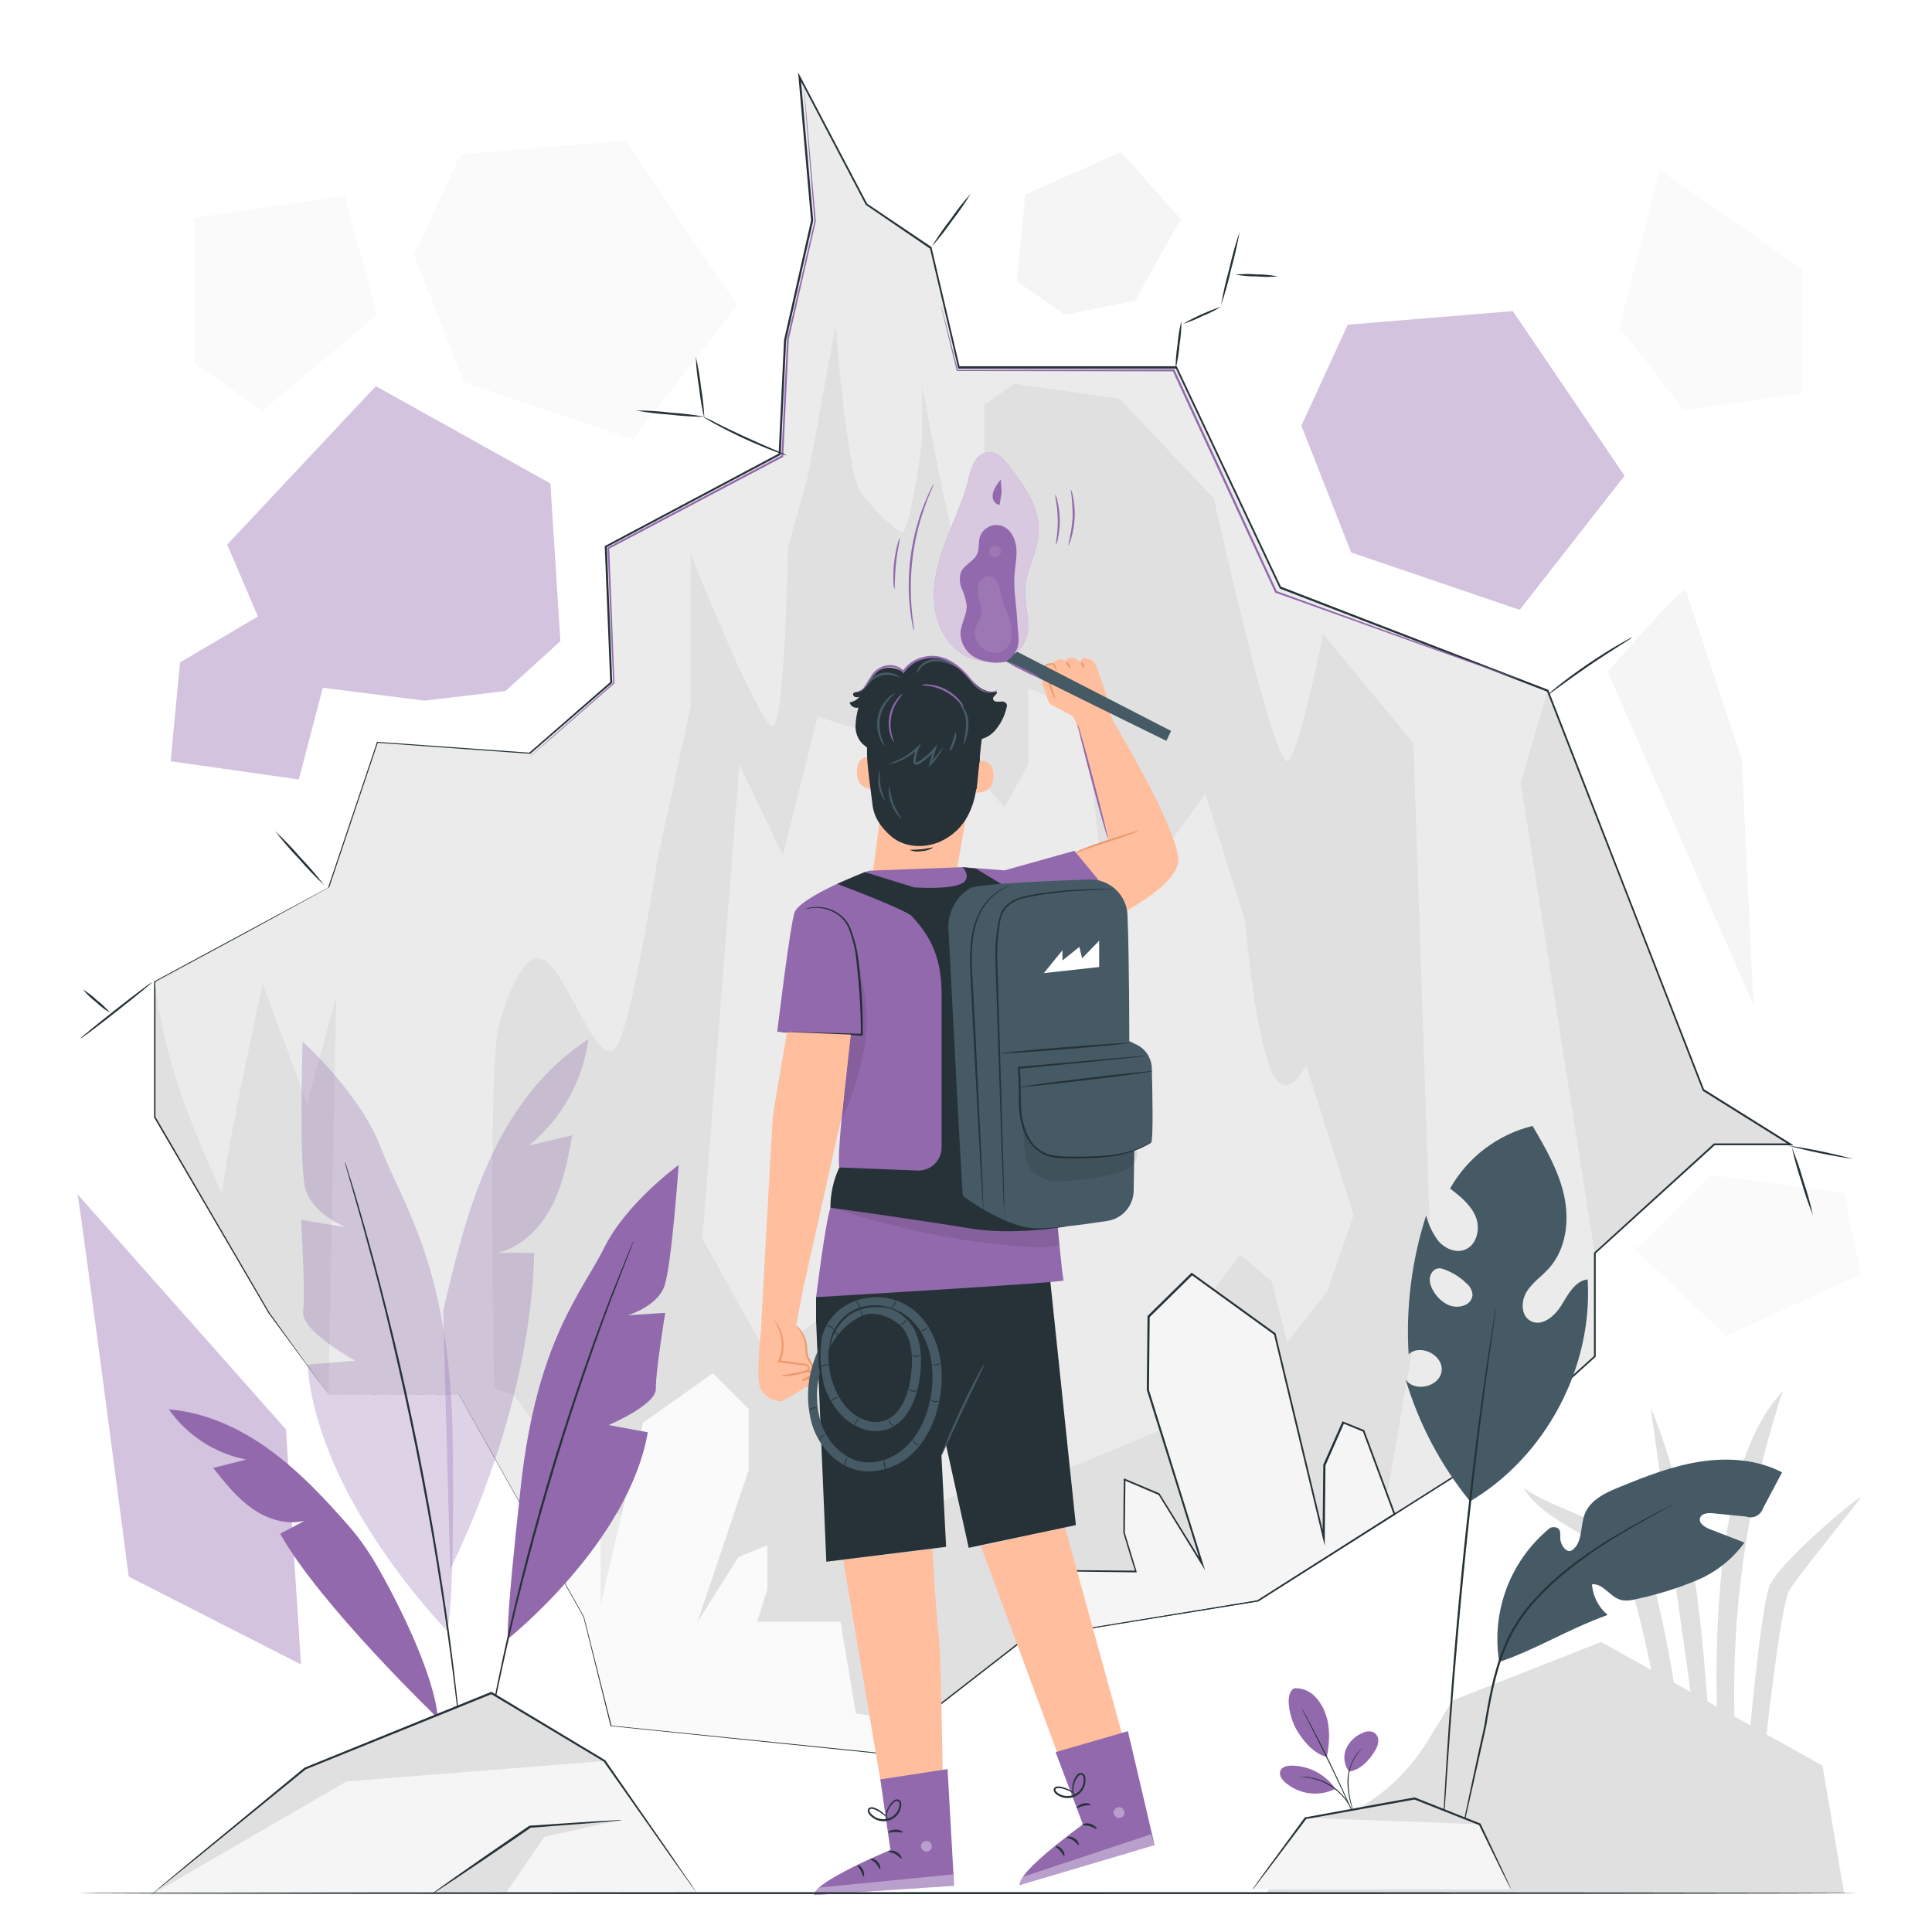 <svg width="260" height="260" viewBox="0 0 260 260" fill="none" xmlns="http://www.w3.org/2000/svg">
<g filter="url(#filter0_d_705_2869)">
<path d="M10.441 156.733C10.998 159.671 17.326 208.177 17.326 208.177L40.503 219.991L38.48 188.36L10.441 156.733Z" fill="#9269AD" fill-opacity="0.4"/>
<path d="M222.128 185.328L228.54 230.973L230.204 231.025C229.143 215.524 228.01 199.711 222.128 185.328Z" fill="#E0E0E0"/>
<path d="M239.928 183.191C235.451 188.094 233.651 194.844 232.518 201.391C230.911 210.673 230.765 221.629 231.244 231.031L233.584 231.083C232.658 214.862 234.811 198.612 239.928 183.191Z" fill="#E0E0E0"/>
<path d="M223.304 212.332C222.784 210.07 222.201 207.771 220.912 205.847C219.17 203.247 216.325 201.599 213.47 200.314C210.616 199.03 207.605 198.011 205.02 196.238C207.901 200.964 214.443 202.223 217.776 206.638C219.43 208.837 220.121 211.598 220.766 214.271C222.186 220.106 223.054 225.155 224.474 230.989H226.366C225.741 224.712 224.718 218.48 223.304 212.332Z" fill="#E0E0E0"/>
<path d="M235.295 231.025C235.295 231.025 236.896 212.898 238.087 209.57C239.278 206.242 250.531 197.049 250.421 197.48C250.312 197.912 241.982 208 240.791 210.028C239.6 212.056 237.546 231.025 237.546 231.025H235.295Z" fill="#E0E0E0"/>
<path d="M248.17 250.77L245.263 233.61L215.472 216.97L195.489 224.832L191.974 230.526C189.839 233.968 186.929 236.863 183.477 238.982C179.202 241.613 172.557 246.527 170.477 250.739L248.17 250.77Z" fill="#E0E0E0"/>
<path d="M217.916 40.227C218.956 41.09 226.585 51.241 226.585 51.241L242.497 48.968V32.188L223.288 18.819L217.916 40.227Z" fill="#FAFAFA"/>
<path d="M55.733 30.347L62.441 47.414L85.114 55.13L99.226 37.086L84.188 14.929L61.979 16.76L55.733 30.347Z" fill="#FAFAFA"/>
<path d="M175.131 53.284L181.839 70.351L204.511 78.073L218.624 60.023L203.585 37.866L181.376 39.697L175.131 53.284Z" fill="#9269AD" fill-opacity="0.4"/>
<path d="M143.307 38.36L152.771 36.473L158.881 25.449L150.847 16.463L137.972 22.188L136.848 33.862L143.307 38.36Z" fill="#F5F5F5"/>
<path d="M68.032 88.993L75.416 82.285L74.069 61.064L50.586 47.97L30.576 69.285L34.715 78.967L24.227 85.145L22.968 98.446L40.212 100.896L43.436 88.556L57.112 90.293L68.032 88.993Z" fill="#9269AD" fill-opacity="0.4"/>
<path d="M226.84 75.327C225.098 76.273 216.367 86.413 216.367 86.413L235.966 131.222L234.406 98.212L226.84 75.327Z" fill="#F5F5F5"/>
<path d="M35.344 51.241L50.736 38.361L46.426 22.37L26.177 25.314V44.923L35.344 51.241Z" fill="#FAFAFA"/>
<path d="M220.652 163.852L230.204 154.128L248.17 156.541L250.422 167.476L232.305 175.791L219.742 163.852" fill="#FAFAFA"/>
<path d="M44.2 183.654H61.75L78.572 213.642L82.233 228.275L118.071 231.93L137.821 216.57L169.27 211.448L199.259 192.431L214.62 178.537V164.637L230.708 150.01H240.947L229.247 142.698L208.291 88.946L172.302 75.072L158.298 45.417H129.043L125.258 29.328L116.61 23.478L107.609 6.344L109.294 25.672L105.638 41.761L104.905 57.122L81.5 69.555L82.233 87.838L71.261 97.349L50.778 95.888L44.2 115.461L20.79 128.066V146.354L36.15 172.687L44.2 183.654Z" fill="#E0E0E0"/>
<path d="M110.032 92.446L105.352 111.093L99.507 98.925L94.52 162.687L103.256 178.36L111.982 172.307C111.982 172.307 114.478 190.476 115.544 191.189C116.61 191.901 127.301 197.949 127.301 197.949L135.138 193.674H143.686L159.006 187.263L161.855 171.6L166.842 164.84L171.116 168.402L173.254 176.597L178.599 169.837L182.161 159.51L175.76 139.313C175.76 139.313 172.91 145.507 170.768 139.313C168.626 133.12 167.565 119.938 167.565 119.938L162.219 102.841L155.459 112.102L152.61 117.089L147.976 110.329L146.91 100.709L145.127 91.448L138.367 88.598V98.93L135.164 104.65L128.752 97.168L127.327 90.407V84.688L119.491 95.374L110.032 92.446Z" fill="#EBEBEB"/>
<path d="M82.103 227.76L92.95 206.336L78.099 196.232L69.186 183.752L66.513 182.863C66.513 182.863 65.624 139.495 67.111 134.144C68.598 128.794 71.271 121.966 74.537 126.422C77.802 130.879 81.006 140.234 83.086 136.672C85.166 133.11 88.499 111.571 88.499 111.571L92.95 91.073V70.585C92.95 70.585 101.852 92.867 103.87 93.725C105.643 94.489 106.038 69.664 106.038 69.664L108.68 60.32L112.45 39.806C112.45 39.806 113.968 59.566 115.742 62.093C117.515 64.62 120.302 67.158 121.316 67.668C122.33 68.177 124.098 56.014 124.098 54.751V47.887C124.098 47.887 129.251 76.757 130.858 74.48C132.465 72.202 132.465 63.586 132.465 63.586V50.44L136.516 47.653L150.696 49.681L163.363 63.102C163.363 63.102 171.72 101.093 173.493 98.306C175.266 95.519 178.053 81.338 178.053 81.338L190.211 96.028L192.488 163.628L186.035 200.814L197.548 193.508L214.609 178.537V164.637L204.656 101.327L208.296 88.946L172.307 75.072L158.304 45.432H129.043L125.258 29.328L116.61 23.478L107.609 6.344L109.294 25.672L105.654 41.761L104.92 57.122L81.52 69.555L82.254 87.838L71.24 97.349L50.778 95.888L44.2 115.44L45.417 121.061L44.2 183.654H61.75L78.572 213.642L82.103 227.76Z" fill="#EBEBEB"/>
<path d="M137.821 216.57L139.433 207.319L152.875 207.454L151.284 202.228L151.356 195.094L156 197.059L161.788 206.44L154.497 183.056L154.596 173.176L160.415 167.476L171.584 175.547L178.162 202.987L178.261 193.175L180.788 187.439L183.524 188.562L187.689 199.768L169.27 211.448L137.821 216.57Z" fill="#F5F5F5"/>
<path d="M137.8 216.57L169.234 211.37H169.198L187.606 199.67L187.559 199.81L183.399 188.604L183.466 188.677L180.736 187.554L180.898 187.486C180.112 189.28 179.249 191.235 178.376 193.206V193.154C178.344 196.248 178.308 199.576 178.277 202.966V204.032L178.027 202.992C176.124 195.062 174.112 186.664 172.037 178.032L171.444 175.557L171.496 175.635L160.332 167.565H160.503C158.538 169.492 156.598 171.399 154.684 173.285L154.721 173.191C154.69 176.55 154.655 179.844 154.617 183.071V183.04C157.217 191.391 159.661 199.233 161.897 206.44L162.167 207.308L161.694 206.539L155.912 197.153L155.958 197.194L151.315 195.218L151.455 195.13C151.424 197.647 151.398 200.018 151.372 202.264C151.949 204.157 152.464 205.868 152.958 207.496L152.989 207.6H152.88L139.438 207.433L139.49 207.392L137.8 216.57C137.8 216.57 137.8 216.372 137.894 215.977L138.19 214.204C138.455 212.644 138.85 210.309 139.36 207.308V207.262H139.407L152.849 207.371L152.771 207.48C152.251 205.852 151.731 204.147 151.169 202.254V202.223C151.169 199.976 151.211 197.61 151.237 195.094V194.943L151.372 195L156.021 196.966H156.047V196.997L161.845 206.357L161.637 206.45C159.39 199.254 156.957 191.412 154.331 183.05V183.04C154.362 179.823 154.395 176.53 154.43 173.16V173.108L154.466 173.066L160.285 167.346L160.368 167.268L160.456 167.336L171.626 175.406L171.668 175.432V175.484L172.26 177.96C174.34 186.597 176.342 194.995 178.24 202.92L177.98 202.946C178.017 199.56 178.053 196.232 178.084 193.133V193.107L180.617 187.387L180.669 187.273L180.778 187.32L183.56 188.448H183.607V188.5L187.767 199.706L187.798 199.794L187.72 199.846L169.291 211.51L146.203 215.212L139.963 216.206L138.356 216.46L137.8 216.57Z" fill="#263238"/>
<path d="M73.809 205.15L76.471 198.214L78.759 197.298L80.818 202.108V211.957L86.549 187.45L95.94 180.804L100.75 185.614V193.861L93.876 214.245L99.372 205.54L103.267 203.939V209.893L101.894 214.245H113.116L115.18 226.616L123.635 227.599L118.071 231.93L82.233 228.275L78.572 213.642L73.809 205.15Z" fill="#FAFAFA"/>
<path d="M44.2 183.654L36.124 172.708L20.738 146.385C20.738 140.915 20.738 134.748 20.738 128.102V128.055H20.779L44.179 115.44L44.138 115.487L50.716 95.909V95.836H50.794L71.271 97.292L71.198 97.318L82.16 87.76L82.124 87.844C81.895 82.191 81.645 75.951 81.385 69.561V69.488L81.448 69.457L104.848 57.018L104.785 57.117C105.009 52.374 105.264 47.102 105.513 41.756C106.642 36.769 107.895 31.257 109.153 25.662V25.704C108.633 19.687 108.051 13.078 107.463 6.375L107.411 5.746L107.708 6.308C110.516 11.648 113.589 17.509 116.709 23.436L116.667 23.39L125.32 29.219L125.362 29.245V29.297C126.547 34.331 127.842 39.832 129.147 45.386L129.022 45.287H158.361L158.397 45.365L172.406 75.005L172.333 74.932L183.04 79.071L208.322 88.821H208.38V88.873C215.556 107.281 222.555 125.273 229.33 142.626L229.278 142.563L240.978 149.88L241.368 150.119H230.708L230.797 150.088L214.703 164.71L214.744 164.617C214.744 169.323 214.744 173.945 214.744 178.516V178.568L214.708 178.61L199.342 192.499L169.348 211.51H169.322L137.873 216.622H137.92L118.16 231.972H118.128H118.04L82.202 228.296H82.16V228.244C80.782 222.706 79.612 218.015 78.52 213.616C71.193 200.528 65.676 190.679 61.724 183.612H61.755L44.2 183.654L61.75 183.617L78.598 213.59L82.306 228.28L82.238 228.223L118.082 231.863H118.014L137.774 216.497H137.8L169.25 211.37H169.208L199.191 192.348L214.552 178.449L214.51 178.542C214.51 173.971 214.51 169.349 214.51 164.643V164.59L214.552 164.549L230.62 149.916L230.656 149.88H240.947L240.88 150.119L229.174 142.808H229.138V142.766C222.378 125.382 215.358 107.406 208.177 89.014L208.255 89.092L182.972 79.347L172.271 75.218H172.219V75.171C167.414 65 162.666 54.949 158.215 45.531L158.335 45.609H128.96L128.934 45.505C127.629 39.952 126.334 34.445 125.148 29.416L125.206 29.494L116.537 23.582H116.506V23.551C113.386 17.623 110.318 11.762 107.51 6.422L107.749 6.349C108.332 13.052 108.909 19.661 109.434 25.672V25.714C108.165 31.304 106.907 36.821 105.794 41.803C105.539 47.148 105.274 52.421 105.061 57.164V57.2L105.004 57.231L81.604 69.659L81.666 69.555C81.916 75.946 82.186 82.191 82.389 87.844V87.896L82.347 87.927L71.375 97.433H71.344H71.24L50.762 95.961L50.861 95.898L44.283 115.492V115.523L20.883 128.118L20.925 128.055C20.925 134.701 20.925 140.868 20.925 146.339V146.307C27.446 157.503 32.625 166.405 36.26 172.651L44.2 183.654Z" fill="#263238"/>
<path d="M20.863 128.336C21.944 138.065 25.813 148.008 30.03 156.843C29.146 156.843 35.344 128.378 35.344 128.378L41.325 144.472C41.325 144.472 48.007 120.411 49.821 112.351L20.863 128.336Z" fill="#EBEBEB"/>
<path d="M108.16 7.493C108.16 7.493 108.16 7.602 108.202 7.81C108.243 8.018 108.254 8.33 108.295 8.757C108.368 9.599 108.483 10.837 108.623 12.397C108.899 15.563 109.299 20.129 109.788 25.75V25.782C108.748 30.347 107.5 35.739 106.148 41.662C105.919 46.519 105.669 51.844 105.404 57.403V57.481L105.337 57.517L101.208 59.696L81.926 69.872L81.994 69.758C82.259 76.689 82.514 82.862 82.685 87.927V87.974L82.654 87.999L74.334 95.254L72.077 97.198L71.49 97.718L71.282 97.879L71.474 97.698L72.046 97.177L74.272 95.196L82.55 87.88L82.519 87.953C82.311 82.893 82.051 76.721 81.765 69.784V69.68L81.833 69.644L101.104 59.452L105.227 57.273L105.16 57.382C105.425 51.823 105.68 46.504 105.919 41.642L109.611 25.776V25.808C109.159 20.176 108.795 15.61 108.54 12.444C108.42 10.883 108.327 9.646 108.259 8.803C108.233 8.398 108.212 8.081 108.197 7.857C108.177 7.737 108.165 7.615 108.16 7.493Z" fill="#9269AD"/>
<path d="M204.194 87.36C204.14 87.351 204.088 87.335 204.038 87.313L203.57 87.157L201.776 86.533L195.042 84.146L171.642 75.759H171.59V75.707C169.234 70.621 166.655 65.052 163.967 59.238C161.824 54.595 159.749 50.112 157.805 45.895L157.924 45.973L128.804 45.916H128.747V45.859C128.076 43.129 127.541 40.966 127.187 39.473C127.01 38.74 126.875 38.173 126.776 37.773C126.735 37.591 126.703 37.445 126.677 37.336C126.663 37.287 126.654 37.236 126.651 37.185C126.672 37.232 126.688 37.281 126.698 37.331L126.818 37.768L127.265 39.452C127.645 40.94 128.201 43.092 128.903 45.822L128.83 45.765L157.95 45.713H158.033L158.065 45.786L164.237 59.124C166.92 64.943 169.494 70.517 171.845 75.603L171.772 75.535L195.135 84.011L201.843 86.471L203.627 87.136L204.085 87.313C204.122 87.326 204.159 87.342 204.194 87.36Z" fill="#9269AD"/>
<path d="M249.408 151.975C246.427 151.544 243.475 150.934 240.568 150.15C243.548 150.581 246.5 151.191 249.408 151.975Z" fill="#263238"/>
<path d="M94.791 52.333C94.465 50.963 94.227 49.573 94.079 48.173C93.837 46.784 93.687 45.38 93.631 43.971C93.954 45.342 94.192 46.731 94.344 48.131C94.582 49.521 94.731 50.924 94.791 52.333Z" fill="#263238"/>
<path d="M105.909 57.289C105.746 57.273 105.586 57.233 105.435 57.169C105.139 57.07 104.713 56.919 104.187 56.722C103.147 56.327 101.707 55.744 100.152 55.027C98.597 54.309 97.225 53.602 96.247 53.061C95.727 52.791 95.363 52.541 95.098 52.395C94.951 52.322 94.814 52.23 94.692 52.12C95.258 52.337 95.807 52.594 96.335 52.889C97.334 53.409 98.717 54.07 100.267 54.782C101.816 55.495 103.231 56.108 104.26 56.545C104.825 56.756 105.376 57.005 105.909 57.289Z" fill="#263238"/>
<path d="M85.566 51.241C87.131 51.242 88.694 51.34 90.246 51.532C91.802 51.626 93.351 51.814 94.885 52.094C93.32 52.086 91.758 51.988 90.204 51.802C88.649 51.702 87.101 51.514 85.566 51.241Z" fill="#263238"/>
<path d="M130.645 22.048C129.88 23.309 129.043 24.524 128.138 25.688C127.301 26.902 126.39 28.062 125.408 29.162C126.172 27.899 127.01 26.684 127.92 25.522C128.754 24.308 129.664 23.148 130.645 22.048Z" fill="#263238"/>
<path d="M158.99 39.182C158.993 40.271 158.906 41.358 158.73 42.432C158.647 43.518 158.473 44.594 158.21 45.651C158.207 44.563 158.292 43.476 158.465 42.401C158.549 41.315 158.725 40.239 158.99 39.182Z" fill="#263238"/>
<path d="M164.32 37.274C163.523 37.774 162.681 38.197 161.803 38.537C160.971 38.965 160.101 39.313 159.203 39.577C160.83 38.645 162.544 37.873 164.32 37.274Z" fill="#263238"/>
<path d="M166.816 27.196C166.529 28.873 166.154 30.534 165.693 32.172C165.324 33.832 164.866 35.471 164.32 37.081C164.607 35.404 164.984 33.742 165.448 32.105C165.817 30.445 166.273 28.807 166.816 27.196Z" fill="#263238"/>
<path d="M171.964 33.197C171.013 33.284 170.055 33.284 169.104 33.197C168.149 33.209 167.194 33.127 166.254 32.953C167.205 32.857 168.162 32.848 169.114 32.927C170.071 32.923 171.025 33.014 171.964 33.197Z" fill="#263238"/>
<path d="M219.648 81.781C219.516 81.908 219.368 82.016 219.206 82.103C218.858 82.321 218.442 82.581 217.958 82.893C216.918 83.559 215.452 84.485 213.881 85.556C212.311 86.627 210.912 87.636 209.908 88.374L208.712 89.243C208.573 89.361 208.42 89.46 208.255 89.539C208.369 89.396 208.502 89.268 208.65 89.159C208.91 88.931 209.3 88.608 209.789 88.218C210.766 87.443 212.15 86.409 213.73 85.332C215.311 84.256 216.778 83.351 217.859 82.732C218.379 82.42 218.842 82.176 219.154 82.015C219.308 81.916 219.474 81.837 219.648 81.781Z" fill="#263238"/>
<path d="M243.974 159.526C243.367 158.045 242.847 156.531 242.414 154.991C241.899 153.478 241.47 151.936 241.129 150.374C241.734 151.855 242.255 153.369 242.689 154.908C243.205 156.422 243.633 157.963 243.974 159.526Z" fill="#263238"/>
<path d="M10.826 135.757C10.78 135.699 12.906 133.957 15.564 131.867C18.221 129.777 20.415 128.133 20.462 128.191C20.509 128.248 18.382 129.99 15.73 132.08C13.078 134.171 10.873 135.814 10.826 135.757Z" fill="#263238"/>
<path d="M11.159 129.168C11.85 129.582 12.492 130.072 13.073 130.629C13.713 131.119 14.295 131.679 14.81 132.299C14.12 131.884 13.478 131.394 12.896 130.837C12.258 130.346 11.675 129.787 11.159 129.168Z" fill="#263238"/>
<path d="M37.014 107.843C38.217 108.96 39.355 110.144 40.425 111.389C41.56 112.576 42.631 113.822 43.633 115.123C42.431 114.003 41.293 112.817 40.222 111.571C39.087 110.386 38.017 109.142 37.014 107.843Z" fill="#263238"/>
<path d="M135.481 113.88L149.167 109.116L145.08 93.657L149.287 92.196C149.287 92.196 158.007 106.485 158.558 111.436C159.11 116.386 143.151 122.574 143.151 122.574L135.481 113.88Z" fill="#FFBE9D"/>
<path d="M153.306 107.739C152.926 107.978 152.515 108.166 152.084 108.295C151.304 108.586 150.223 108.95 149.027 109.335L145.964 110.349C145.549 110.513 145.126 110.653 144.695 110.77C145.064 110.511 145.469 110.308 145.896 110.167C146.661 109.85 147.742 109.47 148.944 109.08C150.145 108.69 151.232 108.352 152.022 108.108C152.441 107.956 152.871 107.833 153.306 107.739Z" fill="#EB996E"/>
<path d="M147.342 85.28C147.087 84.958 147.113 84.859 146.822 84.791C146.531 84.724 145.922 84.453 145.714 84.562C145.506 84.672 145.361 85.082 145.361 85.082C145.361 85.082 144.648 84.448 144.149 84.526C143.65 84.604 143.452 84.828 143.442 84.999C143.332 84.896 143.2 84.819 143.056 84.774C142.912 84.729 142.759 84.717 142.61 84.739C142.09 84.823 141.757 85.056 141.757 85.41C141.546 85.372 141.329 85.372 141.118 85.41C140.997 85.452 140.885 85.513 140.785 85.592C140.658 85.689 140.567 85.826 140.527 85.98C140.486 86.135 140.498 86.298 140.561 86.445L140.826 87.1C140.826 87.1 140.244 87.319 140.213 87.563C140.191 87.79 140.227 88.019 140.317 88.228C140.572 88.792 140.784 89.375 140.951 89.971C141.04 90.291 141.21 90.583 141.445 90.818L144.009 92.17C144.16 92.275 144.304 92.39 144.44 92.513C144.694 92.899 144.87 93.33 144.96 93.782C145.397 94.989 146.702 97.942 146.702 97.942L151.102 96.049L149.443 92.201L148.923 90.953C149 90.477 148.986 89.989 148.881 89.518C148.721 88.969 148.532 88.43 148.314 87.901C148.2 87.599 147.602 85.592 147.342 85.28Z" fill="#FFBE9D"/>
<path d="M142.225 86.32C142.012 86.045 141.838 85.742 141.705 85.42V85.368C141.705 85.457 141.737 85.425 141.705 85.436H141.612H141.435C141.306 85.451 141.179 85.478 141.055 85.519C140.931 85.564 140.824 85.648 140.75 85.757C140.675 85.866 140.637 85.995 140.639 86.127V86.076C140.743 86.304 140.837 86.543 140.931 86.788C141.279 87.703 141.555 88.54 141.757 89.144C141.887 89.466 141.984 89.8 142.049 90.142C141.843 89.858 141.684 89.544 141.575 89.211C141.326 88.624 141.024 87.791 140.676 86.882C140.582 86.642 140.494 86.403 140.4 86.185V86.159C140.397 85.973 140.453 85.792 140.561 85.641C140.668 85.49 140.822 85.378 140.998 85.322C141.141 85.283 141.287 85.257 141.435 85.243C141.502 85.238 141.57 85.238 141.638 85.243H141.747H141.815C141.815 85.243 141.882 85.243 141.893 85.374V85.322C142.046 85.639 142.158 85.974 142.225 86.32Z" fill="#EB996E"/>
<path d="M143.983 85.935C143.91 85.935 143.796 85.769 143.671 85.545C143.546 85.322 143.442 85.119 143.499 85.067C143.556 85.015 143.759 85.155 143.905 85.41C144.05 85.665 144.04 85.92 143.983 85.935Z" fill="#EB996E"/>
<path d="M145.787 85.883C145.709 85.883 145.657 85.717 145.579 85.54C145.501 85.363 145.434 85.202 145.491 85.145C145.548 85.087 145.735 85.197 145.834 85.436C145.933 85.675 145.86 85.893 145.787 85.883Z" fill="#EB996E"/>
<path d="M149.105 108.893C149.032 108.893 148.065 105.477 146.936 101.218C145.808 96.959 144.955 93.491 145.028 93.475C145.101 93.46 146.068 96.892 147.196 101.15C148.325 105.409 149.178 108.878 149.105 108.893Z" fill="#9269AD"/>
<path d="M137.119 83.829L134.295 82.352L134.03 84.339L137.015 85.821C137.186 86.008 156.967 95.701 156.967 95.701L157.596 94.364L137.119 83.829Z" fill="#455A64"/>
<path d="M139.781 67.662C139.968 64.334 137.842 61.376 135.814 58.734C135.091 57.788 134.16 56.742 132.974 56.836C132.57 56.899 132.187 57.06 131.859 57.304C131.531 57.549 131.268 57.87 131.092 58.24C130.742 58.972 130.488 59.746 130.338 60.544C129.662 63.185 128.508 65.671 127.514 68.203C126.521 70.736 125.679 73.403 125.679 76.118C125.679 78.832 126.625 81.671 128.705 83.434C130.608 85.051 133.546 85.514 135.678 84.276C137.301 84.006 138.278 82.134 138.346 80.449C138.414 78.764 137.862 76.944 137.961 75.181C138.107 72.582 139.641 70.236 139.781 67.662Z" fill="#9269AD"/>
<g opacity="0.8">
<path opacity="0.8" d="M139.781 67.662C139.968 64.334 137.842 61.376 135.814 58.734C135.091 57.788 134.16 56.742 132.974 56.836C132.57 56.899 132.187 57.06 131.859 57.304C131.531 57.549 131.268 57.87 131.092 58.24C130.742 58.972 130.488 59.746 130.338 60.544C129.662 63.185 128.508 65.671 127.514 68.203C126.521 70.736 125.679 73.403 125.679 76.118C125.679 78.832 126.625 81.671 128.705 83.434C130.608 85.051 133.546 85.514 135.678 84.276C137.301 84.006 138.278 82.134 138.346 80.449C138.414 78.764 137.862 76.944 137.961 75.181C138.107 72.582 139.641 70.236 139.781 67.662Z" fill="white"/>
</g>
<path d="M136.9 79.653C136.817 77.573 136.38 75.493 136.521 73.413C136.604 72.197 136.88 70.985 136.776 69.773C136.672 68.562 136.074 67.277 134.945 66.82C134.637 66.697 134.306 66.642 133.974 66.657C133.643 66.673 133.319 66.759 133.023 66.911C132.728 67.062 132.468 67.274 132.261 67.534C132.055 67.793 131.906 68.094 131.825 68.416C131.659 69.097 131.799 69.841 131.529 70.496C131.102 71.536 129.797 71.952 129.334 72.966C129.078 73.719 129.119 74.541 129.449 75.264C129.776 75.98 129.992 76.741 130.088 77.521C130.13 78.785 129.308 79.945 129.256 81.208C129.267 81.9 129.466 82.577 129.832 83.164C130.199 83.752 130.719 84.228 131.336 84.541C132.582 85.154 133.995 85.337 135.356 85.061C137.753 83.397 136.984 81.739 136.9 79.653Z" fill="#9269AD"/>
<g opacity="0.3">
<path opacity="0.3" d="M136.022 79.888C135.741 78.702 135.065 77.636 134.789 76.445C134.704 75.84 134.573 75.242 134.399 74.656C134.306 74.364 134.133 74.104 133.9 73.906C133.666 73.707 133.382 73.578 133.078 73.533C132.734 73.56 132.409 73.7 132.153 73.931C131.897 74.163 131.725 74.473 131.664 74.812C131.569 75.5 131.631 76.201 131.846 76.861C132.06 77.522 132.108 78.226 131.986 78.91C131.82 79.56 131.357 80.111 131.217 80.766C131.147 81.272 131.222 81.788 131.433 82.253C131.645 82.718 131.985 83.113 132.413 83.392C132.793 83.676 133.249 83.84 133.723 83.865C134.158 83.894 134.591 83.797 134.972 83.586C135.353 83.375 135.665 83.058 135.871 82.675C136.249 81.793 136.303 80.805 136.022 79.888Z" fill="white"/>
</g>
<g opacity="0.3">
<path opacity="0.3" d="M133.541 69.519C133.41 69.59 133.302 69.698 133.229 69.829C133.157 69.96 133.123 70.109 133.131 70.258C133.14 70.408 133.191 70.552 133.278 70.673C133.366 70.795 133.486 70.889 133.625 70.945C133.763 71.001 133.915 71.016 134.063 70.99C134.21 70.963 134.346 70.895 134.456 70.793C134.566 70.692 134.645 70.561 134.684 70.416C134.723 70.272 134.72 70.119 134.675 69.976C134.609 69.791 134.477 69.635 134.305 69.54C134.133 69.444 133.931 69.414 133.739 69.456" fill="white"/>
</g>
<path d="M134.68 60.533C134.68 60.533 133.536 61.807 133.583 62.795C133.573 63.068 133.662 63.336 133.834 63.548C134.006 63.761 134.249 63.903 134.519 63.95L134.794 62.239L134.68 60.533Z" fill="#9269AD"/>
<path d="M140.036 87.266C139.224 87.016 138.442 86.679 137.701 86.263C136.922 85.925 136.179 85.506 135.486 85.015C136.298 85.265 137.081 85.601 137.821 86.018C138.6 86.357 139.343 86.775 140.036 87.266Z" fill="#9269AD"/>
<path d="M123.001 80.943C122.911 80.688 122.847 80.425 122.809 80.158C122.694 79.638 122.58 78.91 122.471 77.99C122.351 76.91 122.292 75.825 122.294 74.74C122.296 72.074 122.656 69.421 123.365 66.851C123.653 65.803 124 64.772 124.405 63.762C124.753 62.904 125.065 62.202 125.305 61.76C125.418 61.517 125.55 61.282 125.7 61.058C125.621 61.315 125.522 61.566 125.403 61.807C125.19 62.275 124.883 62.967 124.582 63.83C124.28 64.693 123.927 65.738 123.609 66.914C122.948 69.462 122.599 72.081 122.569 74.714C122.569 75.93 122.606 77.028 122.689 77.948C122.772 78.868 122.855 79.607 122.939 80.116C122.981 80.39 123.002 80.666 123.001 80.943Z" fill="#9269AD"/>
<path d="M120.359 75.286C120.269 74.955 120.227 74.614 120.234 74.272C120.164 72.62 120.339 70.968 120.754 69.368C120.82 69.03 120.935 68.704 121.098 68.401C121.176 68.401 120.775 69.93 120.578 71.828C120.38 73.726 120.442 75.28 120.359 75.286Z" fill="#9269AD"/>
<path d="M142.1 69.316C142.017 69.316 142.381 67.808 142.35 65.941C142.319 64.074 141.929 62.592 142.007 62.572C142.169 62.867 142.279 63.19 142.329 63.523C142.695 65.11 142.718 66.757 142.397 68.354C142.354 68.689 142.253 69.015 142.1 69.316Z" fill="#9269AD"/>
<path d="M143.738 69.472C144.044 68.223 144.249 66.952 144.352 65.671C144.364 64.385 144.275 63.1 144.087 61.828C144.255 62.173 144.366 62.544 144.414 62.925C144.774 64.745 144.691 66.625 144.17 68.406C144.084 68.782 143.938 69.142 143.738 69.472Z" fill="#9269AD"/>
<path d="M121.347 86.658L121.586 86.596C121.963 85.959 122.494 85.428 123.13 85.051C123.766 84.674 124.487 84.463 125.226 84.438C126.708 84.398 128.147 84.935 129.241 85.935C130.005 86.611 130.608 87.448 131.373 88.124C131.732 88.487 132.17 88.762 132.652 88.929C133.134 89.095 133.648 89.149 134.155 89.086C134.274 89.461 133.583 89.679 133.635 90.069C133.658 90.16 133.709 90.241 133.779 90.302C133.85 90.363 133.937 90.402 134.03 90.412C134.302 90.433 134.575 90.433 134.846 90.412C134.983 90.402 135.12 90.435 135.236 90.507C135.353 90.579 135.444 90.686 135.496 90.813C135.52 90.945 135.509 91.081 135.465 91.208C135.203 92.384 134.647 93.473 133.848 94.375C133.445 94.82 132.939 95.161 132.374 95.366C131.81 95.572 131.204 95.637 130.608 95.555C129.681 95.301 128.831 94.822 128.133 94.162L123.88 90.75C123.201 90.255 122.591 89.673 122.065 89.019C121.524 88.357 121.266 87.509 121.347 86.658Z" fill="#263238"/>
<path d="M122.236 86.892C121.665 86.41 120.985 86.073 120.255 85.909C119.89 85.831 119.514 85.826 119.147 85.897C118.781 85.968 118.433 86.111 118.123 86.32C117.602 86.778 117.162 87.321 116.823 87.927C116.651 88.227 116.421 88.489 116.146 88.699C115.871 88.909 115.556 89.062 115.222 89.149C115.099 89.148 114.979 89.186 114.878 89.258C114.722 89.403 114.837 89.695 115.029 89.778C115.236 89.844 115.457 89.844 115.664 89.778C115.321 90.175 114.85 90.44 114.332 90.527C114.365 90.651 114.422 90.767 114.5 90.87C114.578 90.972 114.675 91.058 114.786 91.122C114.897 91.186 115.02 91.228 115.148 91.244C115.275 91.261 115.404 91.252 115.528 91.218C115.297 92.015 115.164 92.838 115.133 93.667C115.107 94.505 115.392 95.322 115.934 95.961C116.553 96.631 117.562 97.001 117.832 97.874" fill="#263238"/>
<path d="M128.206 116.116L117.135 115.96L118.373 106.517C118.373 106.517 117.614 106.356 117.562 102.248C117.51 98.14 117.323 91.166 117.323 91.166C119.654 90.162 122.212 89.8 124.73 90.116C127.249 90.432 129.638 91.416 131.649 92.966L132.257 93.434L128.206 116.116Z" fill="#FFBE9D"/>
<path d="M130.972 98.503C131.04 98.472 133.791 97.666 133.697 100.474C133.604 103.282 130.811 102.611 130.811 102.554C130.811 102.497 130.972 98.503 130.972 98.503Z" fill="#FFBE9D"/>
<path d="M117.801 97.916C117.733 97.885 115.232 97.209 115.32 99.996C115.409 102.783 118.206 102.138 118.212 102.076C118.217 102.014 117.801 97.916 117.801 97.916Z" fill="#FFBE9D"/>
<path d="M131.877 98.186C131.461 100.542 131.544 101.779 131.154 103.35C130.541 105.835 129.308 107.744 127.072 108.987C124.836 110.229 121.81 110.203 119.886 108.513C118.555 107.338 117.608 106.012 117.411 104.249C117.213 102.487 116.693 99.164 116.678 97.385C116.678 94.182 116.766 91.307 116.766 91.307L125.908 89.648L131.108 92.768L131.877 98.186Z" fill="#263238"/>
<path d="M122.444 110.401C122.954 110.597 123.509 110.646 124.046 110.541C124.592 110.523 125.122 110.356 125.58 110.058C125.554 109.985 124.878 110.198 124.02 110.286C123.162 110.375 122.455 110.328 122.444 110.401Z" fill="#263238"/>
<path d="M131.435 102.19C131.706 99.778 131.877 97.022 132.257 94.479C132.397 93.522 132.735 92.149 132.652 91.187C132.569 90.225 132.304 90.516 131.877 89.627C131.357 88.535 129.314 87.807 128.128 87.547C126.942 87.287 126.792 86.278 125.876 87.079C125.537 86.575 125.052 86.188 124.486 85.968C123.919 85.749 123.299 85.709 122.709 85.852C122.119 85.996 121.588 86.318 121.186 86.773C120.784 87.229 120.532 87.796 120.463 88.4C120.13 88.1 119.709 87.917 119.263 87.876C118.817 87.835 118.37 87.939 117.988 88.173C117.606 88.406 117.309 88.757 117.142 89.173C116.976 89.588 116.948 90.047 117.062 90.48C116.733 90.536 116.422 90.673 116.158 90.878C115.894 91.084 115.685 91.352 115.55 91.658C115.415 91.964 115.358 92.299 115.384 92.632C115.411 92.966 115.519 93.287 115.7 93.569C116.126 94.224 116.891 94.583 117.359 95.207C117.622 95.571 117.775 96.004 117.8 96.452C117.825 96.901 117.72 97.348 117.499 97.739" fill="#263238"/>
<path d="M119.652 101.686C119.524 102.523 119.633 103.379 119.969 104.156C120.225 104.968 120.709 105.69 121.363 106.236C120.922 105.55 120.536 104.83 120.208 104.083C119.962 103.299 119.776 102.498 119.652 101.686Z" fill="#455A64"/>
<path d="M118.425 99.637C118.174 100.35 118.113 101.117 118.248 101.86C118.383 102.604 118.709 103.3 119.194 103.88C118.903 103.208 118.669 102.512 118.498 101.8C118.411 101.083 118.386 100.359 118.425 99.637Z" fill="#455A64"/>
<path d="M129.943 89.96C129.29 88.813 128.291 87.903 127.088 87.36C126.491 87.102 125.835 87.008 125.189 87.09C124.544 87.171 123.932 87.424 123.417 87.823" fill="#263238"/>
<path d="M129.714 96.148C129.667 96.148 129.714 95.82 129.802 95.316C129.931 94.675 130.003 94.025 130.016 93.371C130.013 92.727 129.869 92.092 129.594 91.51C129.376 91.068 129.152 90.839 129.189 90.802C129.225 90.766 129.501 90.948 129.792 91.395C130.154 91.988 130.343 92.671 130.338 93.366C130.333 94.047 130.228 94.723 130.026 95.373C129.973 95.649 129.867 95.912 129.714 96.148Z" fill="#455A64"/>
<path d="M127.821 97.073C127.738 97.032 127.967 96.475 128.185 95.779C128.404 95.082 128.544 94.494 128.638 94.51C128.736 94.969 128.687 95.448 128.497 95.877C128.263 96.611 127.92 97.12 127.821 97.073Z" fill="#455A64"/>
<path d="M119.038 96.356C118.748 96.079 118.531 95.734 118.409 95.352C118.036 94.448 117.938 93.453 118.129 92.494C118.319 91.534 118.79 90.653 119.48 89.96C119.74 89.655 120.073 89.42 120.448 89.279C120.479 89.32 120.11 89.58 119.652 90.116C119.052 90.812 118.641 91.65 118.456 92.549C118.282 93.452 118.339 94.384 118.622 95.259C118.841 95.945 119.08 96.325 119.038 96.356Z" fill="#455A64"/>
<path d="M129.038 85.909C128.722 85.819 128.419 85.692 128.133 85.529C127.444 85.2 126.692 85.022 125.928 85.01C125.554 85.003 125.182 85.075 124.837 85.221C124.493 85.367 124.182 85.583 123.926 85.857C123.731 86.109 123.557 86.377 123.406 86.658C123.37 86.658 123.36 86.231 123.739 85.712C123.966 85.411 124.257 85.165 124.592 84.994C125.003 84.792 125.455 84.687 125.913 84.687C126.729 84.7 127.527 84.928 128.227 85.347C128.768 85.628 129.059 85.873 129.038 85.909Z" fill="#455A64"/>
<path d="M116.527 88.509C116.496 88.509 116.558 88.181 116.854 87.766C117.248 87.221 117.812 86.824 118.457 86.635C119.102 86.447 119.791 86.479 120.416 86.725C120.89 86.918 121.113 87.147 121.092 87.178C121.072 87.209 120.801 87.069 120.344 86.944C119.757 86.774 119.134 86.774 118.548 86.945C117.962 87.115 117.436 87.448 117.031 87.906C116.714 88.26 116.574 88.53 116.527 88.509Z" fill="#455A64"/>
<path d="M119.543 98.831C119.543 98.79 119.995 98.67 120.734 98.337C121.735 97.886 122.652 97.265 123.443 96.502L123.963 95.982L123.672 96.668C123.491 97.096 123.359 97.542 123.276 97.999C123.23 98.233 123.193 98.519 123.276 98.561C123.36 98.602 123.588 98.509 123.796 98.358C124.505 97.902 125.14 97.341 125.679 96.694L126.168 96.112L125.944 96.834L125.32 98.852L125.112 98.722C125.795 98.041 126.396 97.282 126.901 96.46C126.841 96.721 126.735 96.969 126.589 97.193C126.236 97.821 125.799 98.396 125.289 98.904L124.946 99.247L125.076 98.779C125.247 98.16 125.44 97.484 125.648 96.751L125.913 96.892C125.36 97.573 124.704 98.162 123.968 98.639C123.852 98.717 123.73 98.786 123.604 98.847C123.525 98.892 123.435 98.916 123.344 98.916C123.253 98.916 123.163 98.892 123.084 98.847C123.017 98.787 122.966 98.711 122.936 98.627C122.905 98.543 122.895 98.452 122.907 98.363C122.917 98.23 122.936 98.098 122.964 97.968C123.052 97.488 123.197 97.02 123.396 96.574L123.64 96.741C122.818 97.515 121.851 98.121 120.796 98.524C120.398 98.695 119.975 98.799 119.543 98.831Z" fill="#455A64"/>
<path d="M124.894 88.004C124.8 87.837 124.673 87.689 124.521 87.572C124.369 87.454 124.195 87.368 124.01 87.318C123.637 87.232 123.249 87.232 122.876 87.318C121.944 87.487 121.099 87.976 120.489 88.701C120.349 88.862 120.229 89.117 120.375 89.273C120.462 89.346 120.573 89.385 120.687 89.382C122.066 89.495 123.453 89.447 124.821 89.237" fill="#263238"/>
<path d="M134.202 88.811C134.202 88.811 134.155 88.883 134.025 88.972C133.829 89.098 133.606 89.177 133.375 89.201C133.005 89.24 132.632 89.186 132.288 89.045C131.84 88.851 131.44 88.564 131.113 88.202C130.733 87.823 130.39 87.355 129.974 86.907C129.535 86.425 129.045 85.991 128.513 85.612C127.938 85.187 127.289 84.871 126.599 84.682C125.856 84.502 125.08 84.513 124.342 84.713C123.265 84.952 122.318 85.589 121.69 86.496L121.597 86.647L121.482 86.517C121.116 86.104 120.607 85.842 120.058 85.784C119.55 85.734 119.039 85.826 118.581 86.049C117.676 86.45 117.286 87.297 116.854 87.89C116.641 88.192 116.475 88.473 116.277 88.701C116.114 88.899 115.897 89.045 115.653 89.123C115.501 89.165 115.342 89.178 115.185 89.159C115.131 89.159 115.078 89.146 115.029 89.123C115.231 89.121 115.432 89.094 115.627 89.039C115.847 88.951 116.039 88.806 116.184 88.618C116.355 88.4 116.516 88.098 116.704 87.802C116.891 87.505 117.109 87.157 117.364 86.762C117.651 86.366 118.029 86.045 118.466 85.826C118.961 85.576 119.516 85.472 120.068 85.524C120.681 85.58 121.249 85.866 121.659 86.325H121.451C122.111 85.355 123.115 84.671 124.259 84.411C125.044 84.211 125.866 84.211 126.651 84.411C127.37 84.612 128.046 84.945 128.643 85.394C129.183 85.787 129.68 86.237 130.125 86.736C130.541 87.209 130.879 87.677 131.232 88.056C131.483 88.38 131.803 88.641 132.17 88.822C132.537 89.002 132.94 89.096 133.349 89.097C133.652 89.072 133.945 88.974 134.202 88.811Z" fill="#9269AD"/>
<path d="M120.297 95.867C120.075 95.593 119.918 95.271 119.839 94.926C119.581 94.11 119.525 93.244 119.679 92.401C119.832 91.559 120.189 90.768 120.718 90.095C120.916 89.802 121.177 89.557 121.482 89.378C121.514 89.409 121.228 89.69 120.874 90.21C120.404 90.883 120.085 91.649 119.938 92.457C119.791 93.264 119.819 94.094 120.021 94.89C120.167 95.488 120.338 95.847 120.297 95.867Z" fill="#9269AD"/>
<path d="M129.714 91.213C129.672 91.239 129.464 90.917 129.054 90.469C128.516 89.891 127.885 89.406 127.187 89.034C126.488 88.667 125.732 88.421 124.951 88.306C124.619 88.283 124.29 88.241 123.963 88.181C124.29 88.086 124.634 88.063 124.972 88.114C125.79 88.181 126.587 88.413 127.314 88.796C128.04 89.18 128.682 89.707 129.199 90.345C129.427 90.597 129.603 90.892 129.714 91.213Z" fill="#9269AD"/>
<path d="M113.469 205.92L119.226 239.949L126.984 242.84C126.984 242.84 126.693 219.918 126.396 217.022C125.809 211.302 125.497 204.417 125.497 204.417L113.469 205.92Z" fill="#FFBE9D"/>
<path d="M131.992 204.038L145.33 240.11L153.187 237.297L143.317 201.521L131.992 204.038Z" fill="#FFBE9D"/>
<path d="M109.824 173.68L111.202 206.169L127.322 204.167L126.693 191.88L127.733 189.28L127.296 190.372L130.364 204.297L144.784 201.24L141.268 167.7C141.268 167.7 139.391 162.931 139.261 162.053C139.131 161.174 134.129 158.543 134.129 158.543L109.824 170.56V173.68Z" fill="#263238"/>
<path d="M132.512 179.535C132.467 179.717 132.397 179.892 132.304 180.055L131.669 181.371C131.149 182.478 130.395 184.012 129.589 185.718L127.566 190.091C127.327 190.611 127.119 191.048 126.942 191.412C126.878 191.581 126.791 191.74 126.682 191.885C126.714 191.705 126.77 191.53 126.849 191.365C126.968 191.042 127.156 190.58 127.369 190.008C127.842 188.869 128.523 187.304 129.319 185.598C130.114 183.893 130.879 182.364 131.461 181.277C131.752 180.731 131.981 180.299 132.174 180.003C132.264 179.832 132.378 179.675 132.512 179.535Z" fill="#455A64"/>
<path d="M117.036 113.173C116.371 113.266 108.134 116.563 106.99 118.643C106.413 119.683 104.598 134.851 104.598 134.851L114.478 135.231C114.478 135.231 112.486 151.679 112.96 153.103C112.96 153.103 112.07 157.612 111.758 158.517C111.062 160.55 109.829 170.56 109.829 170.56C109.829 170.56 143.343 168.599 143.151 168.313C142.958 168.027 142.298 160.55 142.298 160.55L141.258 118.877L135.2 113.131L129.584 112.699L117.036 113.173Z" fill="#9269AD"/>
<path d="M105.04 134.867C105.109 134.86 105.179 134.86 105.248 134.867H105.851L108.118 134.909L115.981 135.122L115.851 135.247C115.851 133.583 115.804 131.763 115.684 129.865C115.612 128.742 115.518 127.644 115.409 126.589C115.346 126.069 115.289 125.549 115.232 125.029C115.185 124.536 115.107 124.046 114.998 123.562C114.798 122.665 114.535 121.782 114.213 120.921C113.897 120.196 113.392 119.569 112.752 119.106C111.807 118.432 110.66 118.103 109.502 118.175C109.078 118.218 108.657 118.291 108.243 118.394C108.637 118.213 109.059 118.104 109.491 118.071C110.683 117.953 111.879 118.264 112.861 118.95C113.542 119.425 114.081 120.075 114.421 120.832C114.756 121.703 115.031 122.596 115.242 123.505C115.353 123.998 115.436 124.496 115.492 124.998C115.549 125.518 115.612 126.038 115.674 126.558C115.788 127.598 115.882 128.716 115.955 129.844C116.074 131.742 116.121 133.572 116.106 135.242V135.377H115.976L108.113 135.065L105.846 134.95L105.243 134.914C105.174 134.906 105.106 134.89 105.04 134.867Z" fill="#263238"/>
<path d="M144.586 110.495L151.736 119.142L143.702 124.191L134.581 115.32L135.184 113.131L144.586 110.495Z" fill="#9269AD"/>
<g opacity="0.3">
<path opacity="0.3" d="M115.019 123.359C115.32 126.705 115.624 130.047 115.929 133.385C116.038 133.929 115.971 134.494 115.736 134.997C115.45 135.47 114.696 135.683 114.348 135.262L113.204 146.921C114.516 144.054 115.494 141.046 116.121 137.956C116.332 136.953 116.483 135.939 116.574 134.919C116.886 131.04 115.96 127.155 115.019 123.359Z" fill="black"/>
</g>
<path d="M107.12 174.345C107.9 175.072 108.383 176.061 108.477 177.122C108.481 177.543 108.521 177.962 108.597 178.375C108.784 179.077 109.34 179.618 109.611 180.294C109.741 180.578 109.772 180.896 109.699 181.199C109.658 181.349 109.572 181.482 109.451 181.58C109.331 181.678 109.183 181.735 109.028 181.745C108.909 181.735 108.793 181.701 108.688 181.645C108.582 181.589 108.489 181.511 108.415 181.417C107.786 180.752 107.676 179.707 107.011 179.077" fill="#FFBE9D"/>
<path d="M107.021 179.077C107.021 179.077 107.177 179.161 107.364 179.405C107.604 179.761 107.81 180.139 107.978 180.533C108.097 180.793 108.249 181.036 108.43 181.256C108.618 181.485 108.904 181.693 109.174 181.599C109.321 181.54 109.445 181.433 109.525 181.295C109.605 181.158 109.637 180.998 109.616 180.84C109.565 180.465 109.424 180.109 109.205 179.8C108.979 179.468 108.776 179.12 108.597 178.76C108.45 178.399 108.379 178.011 108.389 177.621C108.397 177.001 108.28 176.386 108.046 175.812C107.803 175.291 107.496 174.804 107.13 174.361C107.13 174.361 107.281 174.444 107.494 174.663C107.794 174.978 108.039 175.34 108.222 175.734C108.493 176.323 108.635 176.963 108.638 177.611C108.636 177.968 108.705 178.321 108.841 178.651C109.017 179.011 109.217 179.358 109.439 179.691C109.68 180.039 109.831 180.441 109.881 180.861C109.905 181.077 109.855 181.294 109.74 181.478C109.625 181.662 109.451 181.802 109.247 181.875C109.148 181.904 109.044 181.911 108.942 181.897C108.839 181.883 108.741 181.847 108.654 181.792C108.501 181.701 108.366 181.581 108.259 181.438C108.072 181.199 107.92 180.935 107.806 180.653C107.657 180.259 107.484 179.876 107.286 179.504C107.12 179.213 107.006 179.093 107.021 179.077Z" fill="#EB996E"/>
<path d="M105.929 134.888C105.929 134.888 104.104 145.319 104.01 146.229C103.917 147.139 102.378 175.401 102.378 175.401C102.378 175.401 101.655 181.672 102.378 182.941C102.644 183.406 103.02 183.798 103.474 184.084C103.927 184.369 104.443 184.539 104.978 184.579C105.539 184.579 108.503 182.603 108.503 182.603L107.64 175.651L107.146 174.345L108.02 169.738L113.318 146.011L114.488 135.231L105.929 134.888Z" fill="#FFBE9D"/>
<path d="M104.244 173.68C104.841 174.452 105.217 175.371 105.334 176.34C105.45 177.308 105.302 178.29 104.905 179.182L108.264 179.608C108.36 179.606 108.455 179.623 108.544 179.658C108.633 179.692 108.715 179.745 108.784 179.811C108.849 179.919 108.872 180.048 108.849 180.172C108.826 180.297 108.759 180.409 108.659 180.487C108.449 180.635 108.203 180.723 107.947 180.742C107.021 180.898 106.092 181.031 105.16 181.142" fill="#FFBE9D"/>
<path d="M105.149 181.152C105.316 181.085 105.491 181.042 105.669 181.022C106.023 180.955 106.532 180.866 107.156 180.762C107.468 180.71 107.827 180.674 108.196 180.585C108.363 180.552 108.515 180.468 108.633 180.346C108.682 180.288 108.713 180.216 108.722 180.14C108.73 180.064 108.715 179.988 108.68 179.92C108.602 179.805 108.404 179.769 108.16 179.743L107.489 179.66L106.08 179.483L104.853 179.327H104.676L104.749 179.161C105.303 177.909 105.366 176.494 104.926 175.198C104.73 174.684 104.49 174.188 104.208 173.716C104.325 173.81 104.425 173.922 104.504 174.049C104.747 174.386 104.944 174.753 105.092 175.141C105.605 176.476 105.57 177.961 104.993 179.27L104.889 179.083L106.111 179.239L107.52 179.421L108.191 179.509C108.318 179.507 108.443 179.533 108.559 179.584C108.675 179.635 108.778 179.711 108.862 179.805C108.925 179.918 108.95 180.047 108.935 180.175C108.92 180.303 108.866 180.423 108.779 180.518C108.632 180.682 108.434 180.791 108.217 180.83C107.832 180.913 107.494 180.934 107.177 180.981C106.543 181.059 106.028 181.116 105.674 181.152C105.5 181.17 105.324 181.17 105.149 181.152Z" fill="#EB996E"/>
<path d="M108.519 182.603C108.784 182.567 109.035 182.461 109.247 182.296C109.352 182.213 109.421 182.093 109.439 181.96C109.458 181.827 109.424 181.693 109.346 181.584C109.148 181.36 108.337 181.615 108.056 181.698C108.397 181.584 108.722 181.427 109.023 181.23C109.089 181.163 109.133 181.076 109.147 180.983C109.161 180.89 109.145 180.794 109.101 180.71C109.03 180.628 108.937 180.569 108.832 180.54C108.727 180.511 108.616 180.515 108.514 180.549C107.425 180.905 106.293 181.115 105.149 181.173" fill="#FFBE9D"/>
<path d="M105.149 181.153C105.149 181.111 105.633 181.09 106.397 180.939C106.782 180.861 107.234 180.757 107.728 180.622C107.983 180.555 108.248 180.477 108.514 180.393C108.688 180.346 108.874 180.367 109.034 180.451C109.125 180.501 109.199 180.577 109.246 180.67C109.293 180.762 109.312 180.867 109.299 180.971C109.283 181.13 109.207 181.277 109.086 181.381C108.98 181.458 108.867 181.525 108.748 181.579C108.524 181.678 108.311 181.766 108.103 181.844L108.02 181.6C108.407 181.451 108.823 181.393 109.236 181.428C109.293 181.441 109.345 181.466 109.39 181.502C109.435 181.538 109.472 181.584 109.496 181.636C109.535 181.728 109.549 181.828 109.538 181.927C109.519 182.09 109.444 182.241 109.325 182.354C109.16 182.492 108.96 182.581 108.748 182.614C108.607 182.64 108.529 182.64 108.524 182.614C108.519 182.588 108.592 182.572 108.727 182.52C108.907 182.462 109.073 182.364 109.21 182.234C109.295 182.144 109.345 182.025 109.351 181.901C109.351 181.777 109.299 181.636 109.184 181.626C108.812 181.623 108.443 181.693 108.098 181.834C108.065 181.844 108.03 181.84 108 181.825C107.97 181.809 107.947 181.783 107.936 181.751C107.928 181.719 107.931 181.685 107.945 181.655C107.959 181.625 107.984 181.602 108.014 181.589C108.212 181.511 108.425 181.423 108.633 181.324C108.732 181.28 108.826 181.226 108.914 181.163C108.979 181.102 109.021 181.022 109.034 180.934C109.07 180.731 108.794 180.601 108.581 180.659C108.368 180.716 108.061 180.815 107.796 180.872C107.347 180.985 106.892 181.074 106.434 181.137C106.01 181.218 105.575 181.223 105.149 181.153Z" fill="#EB996E"/>
<path d="M116.917 194.033C116.422 194.034 115.928 193.98 115.445 193.872C112.72 193.268 110.313 190.882 109.314 187.803C108.458 184.883 108.567 181.764 109.626 178.911C109.83 178.314 110.075 177.732 110.36 177.169C110.509 175.9 110.962 174.685 111.68 173.628C112.282 172.811 113.044 172.126 113.92 171.615C114.797 171.104 115.769 170.779 116.776 170.659C117.876 170.497 118.997 170.562 120.071 170.851C121.144 171.14 122.147 171.646 123.016 172.338C125.71 174.538 127.093 178.578 126.656 182.926C126.412 185.214 125.642 188.474 123.36 191.012C122.554 191.934 121.565 192.679 120.456 193.199C119.347 193.719 118.141 194.003 116.917 194.033ZM110.417 180.44C109.772 182.72 109.788 185.137 110.464 187.408C111.332 190.086 113.391 192.156 115.71 192.67C118.03 193.185 120.619 192.197 122.429 190.18C124.041 188.391 125.107 185.76 125.419 182.775C125.746 179.696 125.081 175.578 122.236 173.254C121.347 172.538 120.289 172.063 119.163 171.876C120.751 172.32 122.111 173.349 122.97 174.756C123.921 176.566 124.176 178.916 123.734 181.704C123.432 183.586 122.538 186.904 119.886 188.152C117.234 189.4 114.405 187.871 112.814 185.994C111.541 184.385 110.715 182.47 110.417 180.44ZM111.535 177.528C111.266 180.275 112.054 183.022 113.74 185.208C115.045 186.768 117.38 187.98 119.382 187.049C121.519 186.061 122.278 183.16 122.538 181.516C122.938 178.979 122.725 176.894 121.898 175.318C121.014 173.628 118.061 172.364 116.355 172.936C114.166 173.768 112.544 175.651 111.535 177.549V177.528Z" fill="#455A64"/>
<path d="M120.12 172.12C120.12 172.167 119.475 171.985 118.425 171.912C117.064 171.806 115.703 172.124 114.53 172.822C113.403 173.58 112.539 174.671 112.06 175.942C111.88 176.48 111.747 177.034 111.665 177.595C111.629 177.442 111.62 177.284 111.639 177.127C111.664 176.702 111.746 176.283 111.883 175.879C112.323 174.527 113.206 173.362 114.39 172.572C115.606 171.841 117.031 171.533 118.44 171.699C118.862 171.745 119.28 171.825 119.688 171.938C119.841 171.974 119.987 172.036 120.12 172.12Z" fill="#263238"/>
<path d="M110.848 182.276C110.383 181.302 110.145 180.235 110.152 179.156C110.048 177.377 110.516 175.973 110.588 176.01C110.457 177.044 110.402 178.087 110.422 179.13C110.508 180.185 110.65 181.235 110.848 182.276Z" fill="#263238"/>
<path d="M111.628 179.701C111.403 179.695 111.178 179.716 110.958 179.764C110.746 179.842 110.544 179.943 110.354 180.065C110.418 179.961 110.502 179.871 110.601 179.801C110.7 179.73 110.813 179.68 110.932 179.655C111.044 179.612 111.165 179.594 111.285 179.602C111.405 179.61 111.522 179.644 111.628 179.701Z" fill="#263238"/>
<path d="M112.84 184.028C112.651 184.098 112.465 184.177 112.284 184.267C112.123 184.389 111.97 184.521 111.826 184.662C111.905 184.462 112.046 184.292 112.228 184.177C112.411 184.063 112.625 184.011 112.84 184.028Z" fill="#263238"/>
<path d="M115.086 187.891C115.056 187.78 115.051 187.663 115.072 187.549C115.094 187.436 115.142 187.329 115.211 187.236C115.263 187.136 115.336 187.049 115.426 186.981C115.516 186.914 115.621 186.868 115.731 186.846C115.563 186.975 115.412 187.125 115.284 187.293C115.191 187.483 115.125 187.684 115.086 187.891Z" fill="#263238"/>
<path d="M120.442 187.902C120.325 187.904 120.209 187.881 120.101 187.835C119.994 187.789 119.897 187.72 119.819 187.633C119.74 187.547 119.681 187.444 119.645 187.333C119.609 187.221 119.597 187.103 119.61 186.987C119.671 187.194 119.77 187.388 119.902 187.559C120.058 187.707 120.241 187.824 120.442 187.902Z" fill="#263238"/>
<path d="M123.438 183.123C123.347 183.197 123.24 183.248 123.125 183.273C123.011 183.297 122.892 183.295 122.779 183.266C122.666 183.236 122.561 183.181 122.473 183.104C122.385 183.027 122.317 182.93 122.273 182.822C122.42 182.97 122.597 183.086 122.793 183.16C123.008 183.193 123.228 183.18 123.438 183.123Z" fill="#263238"/>
<path d="M123.89 178.188C123.926 178.188 123.765 178.532 123.37 178.594C123.251 178.623 123.125 178.617 123.01 178.575C122.894 178.534 122.793 178.459 122.72 178.36C122.913 178.452 123.125 178.496 123.339 178.49C123.546 178.439 123.736 178.335 123.89 178.188Z" fill="#263238"/>
<path d="M121.919 173.425C121.937 173.549 121.922 173.676 121.874 173.792C121.827 173.908 121.749 174.009 121.649 174.085C121.56 174.173 121.448 174.235 121.326 174.263C121.204 174.292 121.076 174.286 120.957 174.247C121.18 174.216 121.393 174.133 121.576 174.002C121.737 173.842 121.855 173.643 121.919 173.425Z" fill="#263238"/>
<path d="M116.22 172.967C116.22 172.967 116.173 173.04 116.069 172.999C116.014 172.971 115.966 172.931 115.928 172.883C115.891 172.834 115.864 172.778 115.851 172.718C115.819 172.64 115.807 172.556 115.816 172.473C115.824 172.39 115.852 172.309 115.898 172.239C115.909 172.389 115.928 172.539 115.955 172.687C115.976 172.783 116.029 172.869 116.106 172.931C116.163 172.978 116.21 172.952 116.22 172.967Z" fill="#263238"/>
<path d="M112.897 175.64C112.897 175.666 112.715 175.64 112.559 175.5C112.403 175.359 112.372 175.177 112.398 175.172C112.424 175.167 112.497 175.297 112.632 175.422C112.767 175.547 112.908 175.609 112.897 175.64Z" fill="#263238"/>
<path d="M112.284 175.193C112.188 174.972 112.037 174.779 111.847 174.632C111.634 174.518 111.396 174.461 111.155 174.465C111.277 174.418 111.409 174.401 111.539 174.414C111.669 174.428 111.794 174.472 111.904 174.543C112.014 174.614 112.106 174.71 112.172 174.823C112.238 174.936 112.276 175.063 112.284 175.193Z" fill="#263238"/>
<path d="M115.7 172.177C115.646 171.972 115.578 171.77 115.497 171.574C115.39 171.391 115.268 171.217 115.133 171.054C115.237 171.097 115.332 171.161 115.412 171.241C115.491 171.322 115.554 171.417 115.596 171.522C115.715 171.718 115.752 171.954 115.7 172.177Z" fill="#263238"/>
<path d="M120.442 170.95C120.487 171.06 120.504 171.179 120.491 171.297C120.478 171.415 120.437 171.528 120.37 171.626C120.32 171.735 120.243 171.829 120.146 171.9C120.05 171.971 119.937 172.016 119.818 172.032C119.818 172 120.099 171.891 120.276 171.574C120.369 171.378 120.425 171.166 120.442 170.95Z" fill="#263238"/>
<path d="M124.842 174.512C124.873 174.512 124.764 174.798 124.467 174.975C124.384 175.037 124.288 175.08 124.187 175.1C124.085 175.121 123.98 175.119 123.88 175.094C124.058 175.037 124.232 174.966 124.4 174.881C124.556 174.77 124.704 174.646 124.842 174.512Z" fill="#263238"/>
<path d="M126.532 179.4C126.479 179.493 126.404 179.571 126.313 179.627C126.222 179.684 126.118 179.716 126.012 179.722C125.909 179.749 125.802 179.751 125.699 179.728C125.595 179.704 125.499 179.656 125.419 179.587C125.609 179.625 125.803 179.636 125.996 179.618C126.184 179.57 126.364 179.497 126.532 179.4Z" fill="#263238"/>
<path d="M126.391 184.465C126.313 184.556 126.21 184.623 126.095 184.658C125.98 184.693 125.857 184.694 125.741 184.662C125.622 184.645 125.511 184.595 125.419 184.518C125.327 184.441 125.259 184.34 125.221 184.226C125.365 184.376 125.544 184.491 125.741 184.558C125.962 184.585 126.186 184.552 126.391 184.465Z" fill="#263238"/>
<path d="M123.693 190.455C123.584 190.463 123.476 190.45 123.373 190.415C123.27 190.38 123.175 190.325 123.095 190.252C123.033 190.202 122.982 190.14 122.946 190.069C122.911 189.998 122.89 189.921 122.887 189.842C122.887 189.717 122.933 189.649 122.944 189.654C122.954 189.66 122.944 189.727 122.944 189.831C122.974 189.964 123.047 190.082 123.152 190.169C123.417 190.367 123.708 190.419 123.693 190.455Z" fill="#263238"/>
<path d="M119.371 193.741C119.261 193.693 119.164 193.616 119.091 193.52C119.019 193.423 118.972 193.31 118.955 193.19C118.918 193.076 118.91 192.954 118.932 192.836C118.954 192.718 119.005 192.608 119.08 192.514C119.04 192.731 119.04 192.953 119.08 193.169C119.138 193.378 119.237 193.572 119.371 193.741Z" fill="#263238"/>
<path d="M113.818 193.341C113.703 193.137 113.67 192.898 113.724 192.671C113.778 192.443 113.915 192.245 114.109 192.114C113.994 192.296 113.901 192.492 113.833 192.696C113.799 192.91 113.794 193.126 113.818 193.341Z" fill="#263238"/>
<path d="M111.114 189.113C110.924 189.18 110.748 189.281 110.594 189.41C110.465 189.565 110.363 189.741 110.292 189.93C110.287 189.823 110.304 189.717 110.342 189.618C110.381 189.519 110.44 189.429 110.515 189.354C110.591 189.279 110.681 189.22 110.781 189.182C110.88 189.145 110.987 189.128 111.093 189.134L111.114 189.113Z" fill="#263238"/>
<path d="M109.944 185.5C109.769 185.494 109.595 185.508 109.424 185.541C109.253 185.61 109.089 185.695 108.935 185.796C108.977 185.704 109.04 185.623 109.12 185.56C109.199 185.498 109.293 185.456 109.392 185.437C109.483 185.403 109.58 185.392 109.675 185.402C109.771 185.413 109.863 185.447 109.944 185.5Z" fill="#263238"/>
<path d="M127.52 234.078L128.398 249.777L109.517 251.035C109.517 249.226 119.829 244.961 119.829 244.961L118.472 235.461L127.52 234.078Z" fill="#9269AD"/>
<g opacity="0.6">
<path opacity="0.6" d="M124.8 243.745C124.986 243.786 125.15 243.895 125.26 244.051C125.369 244.207 125.417 244.398 125.393 244.587C125.357 244.774 125.251 244.94 125.096 245.05C124.941 245.161 124.749 245.207 124.561 245.18C124.365 245.135 124.192 245.018 124.078 244.853C123.963 244.687 123.915 244.485 123.942 244.285C124 244.095 124.129 243.935 124.303 243.838C124.476 243.741 124.681 243.715 124.873 243.765" fill="white"/>
</g>
<g opacity="0.6">
<path opacity="0.6" d="M128.398 249.777L128.248 248.248L110.198 250.026C110.198 250.026 109.382 250.447 109.517 251.035L128.398 249.777Z" fill="white"/>
</g>
<path d="M119.553 245.154C119.553 245.242 120.026 245.258 120.5 245.523C120.973 245.788 121.238 246.158 121.321 246.116C121.404 246.074 121.233 245.549 120.656 245.237C120.078 244.925 119.527 245.071 119.553 245.154Z" fill="#263238"/>
<path d="M117.135 246.173C117.135 246.267 117.531 246.397 117.869 246.766C118.207 247.135 118.326 247.541 118.42 247.53C118.513 247.52 118.534 247.01 118.103 246.542C117.671 246.074 117.135 246.085 117.135 246.173Z" fill="#263238"/>
<path d="M116.204 248.529C116.288 248.529 116.386 248.071 116.116 247.582C115.846 247.093 115.404 246.922 115.367 247C115.331 247.078 115.617 247.333 115.835 247.738C116.054 248.144 116.111 248.523 116.204 248.529Z" fill="#263238"/>
<path d="M119.532 242.616C119.579 242.694 119.99 242.538 120.515 242.538C121.04 242.538 121.456 242.679 121.498 242.596C121.54 242.512 121.129 242.211 120.51 242.221C119.891 242.232 119.48 242.544 119.532 242.616Z" fill="#263238"/>
<path d="M119.272 241.087C119.205 240.923 119.177 240.745 119.189 240.567C119.19 240.061 119.325 239.565 119.579 239.127C119.755 238.822 119.986 238.552 120.26 238.331C120.343 238.248 120.449 238.19 120.564 238.165C120.679 238.14 120.799 238.149 120.909 238.191C121.019 238.233 121.115 238.305 121.184 238.401C121.254 238.496 121.294 238.609 121.3 238.727C121.302 239.203 121.159 239.668 120.892 240.062C120.625 240.457 120.245 240.761 119.803 240.937C119.365 241.106 118.888 241.147 118.427 241.055C117.967 240.963 117.542 240.742 117.203 240.417C117.041 240.272 116.911 240.095 116.823 239.897C116.774 239.786 116.761 239.662 116.787 239.543C116.805 239.482 116.836 239.426 116.877 239.378C116.918 239.33 116.969 239.29 117.026 239.262C117.219 239.191 117.431 239.191 117.624 239.262C117.781 239.318 117.934 239.386 118.082 239.465C118.527 239.692 118.923 240.005 119.246 240.385C119.376 240.516 119.479 240.672 119.548 240.843C119.109 240.346 118.58 239.937 117.988 239.637C117.723 239.517 117.374 239.345 117.114 239.455C117.086 239.471 117.061 239.493 117.041 239.52C117.021 239.546 117.007 239.576 117 239.609C116.992 239.641 116.991 239.674 116.996 239.706C117.001 239.739 117.013 239.77 117.031 239.798C117.115 239.959 117.228 240.104 117.364 240.224C117.674 240.51 118.059 240.703 118.473 240.782C118.888 240.86 119.316 240.82 119.709 240.666C120.097 240.51 120.431 240.246 120.672 239.905C120.912 239.563 121.05 239.16 121.066 238.742C121.06 238.664 121.033 238.589 120.988 238.524C120.943 238.459 120.883 238.407 120.812 238.373C120.738 238.357 120.662 238.36 120.59 238.379C120.517 238.399 120.451 238.436 120.396 238.487C120.136 238.685 119.914 238.929 119.74 239.205C119.488 239.613 119.335 240.074 119.293 240.552C119.267 240.895 119.298 241.087 119.272 241.087Z" fill="#263238"/>
<path d="M151.788 228.972L155.381 244.301L137.238 249.688C136.833 247.92 145.735 241.519 145.735 241.519L142.059 231.795L151.788 228.972Z" fill="#9269AD"/>
<g opacity="0.6">
<path opacity="0.6" d="M150.566 239.2C150.756 239.2 150.94 239.271 151.081 239.399C151.222 239.527 151.311 239.702 151.33 239.892C151.335 240.082 151.267 240.266 151.141 240.408C151.014 240.55 150.839 240.639 150.649 240.656C150.448 240.654 150.254 240.578 150.106 240.441C149.958 240.305 149.867 240.118 149.848 239.918C149.862 239.718 149.952 239.532 150.101 239.398C150.249 239.264 150.444 239.193 150.644 239.2" fill="white"/>
</g>
<g opacity="0.6">
<path opacity="0.6" d="M155.381 244.301L154.898 242.845L137.686 248.565C137.686 248.565 136.978 249.153 137.238 249.699L155.381 244.301Z" fill="white"/>
</g>
<path d="M145.647 241.597C145.673 241.686 146.13 241.597 146.65 241.753C147.17 241.909 147.508 242.211 147.581 242.148C147.654 242.086 147.368 241.628 146.739 241.441C146.11 241.254 145.6 241.524 145.647 241.597Z" fill="#263238"/>
<path d="M143.603 243.266C143.603 243.36 144.035 243.396 144.451 243.682C144.867 243.968 145.065 244.337 145.153 244.306C145.241 244.275 145.153 243.76 144.633 243.417C144.113 243.074 143.582 243.183 143.603 243.266Z" fill="#263238"/>
<path d="M143.208 245.768C143.296 245.768 143.286 245.284 142.917 244.868C142.548 244.452 142.074 244.379 142.059 244.462C142.043 244.546 142.376 244.733 142.678 245.081C142.979 245.43 143.12 245.788 143.208 245.768Z" fill="#263238"/>
<path d="M144.882 239.32C144.945 239.387 145.314 239.143 145.824 239.028C146.333 238.914 146.77 238.956 146.796 238.867C146.822 238.779 146.349 238.571 145.756 238.716C145.163 238.862 144.82 239.262 144.882 239.32Z" fill="#263238"/>
<path d="M144.56 237.837C144.457 237.681 144.39 237.503 144.362 237.317C144.251 236.825 144.272 236.312 144.425 235.83C144.525 235.492 144.691 235.178 144.914 234.905C144.974 234.801 145.064 234.718 145.172 234.665C145.28 234.613 145.401 234.593 145.52 234.609C145.639 234.625 145.751 234.676 145.841 234.756C145.931 234.835 145.996 234.939 146.026 235.055C146.131 235.519 146.094 236.004 145.921 236.447C145.748 236.89 145.446 237.271 145.054 237.541C144.665 237.81 144.206 237.961 143.733 237.976C143.259 237.991 142.792 237.868 142.386 237.624C142.196 237.519 142.029 237.376 141.898 237.203C141.826 237.103 141.788 236.983 141.788 236.86C141.792 236.797 141.809 236.736 141.838 236.681C141.866 236.625 141.906 236.576 141.955 236.537C142.128 236.427 142.334 236.382 142.537 236.413C142.704 236.435 142.869 236.468 143.031 236.511C143.517 236.635 143.973 236.854 144.373 237.156C144.527 237.255 144.661 237.382 144.768 237.531C144.233 237.151 143.634 236.871 143 236.704C142.714 236.652 142.334 236.558 142.106 236.704C142.082 236.726 142.063 236.753 142.05 236.783C142.037 236.813 142.03 236.845 142.03 236.878C142.03 236.911 142.037 236.943 142.05 236.973C142.063 237.003 142.082 237.03 142.106 237.052C142.223 237.193 142.366 237.311 142.527 237.401C142.892 237.612 143.309 237.716 143.73 237.7C144.152 237.684 144.56 237.55 144.908 237.312C145.253 237.074 145.521 236.742 145.68 236.356C145.84 235.969 145.884 235.545 145.808 235.133C145.786 235.059 145.743 234.992 145.686 234.939C145.628 234.887 145.557 234.852 145.48 234.837C145.405 234.835 145.33 234.853 145.264 234.888C145.197 234.924 145.141 234.976 145.101 235.04C144.891 235.289 144.729 235.574 144.622 235.882C144.464 236.334 144.414 236.817 144.477 237.291C144.524 237.64 144.591 237.827 144.56 237.837Z" fill="#263238"/>
<g opacity="0.3">
<path opacity="0.3" d="M142.293 160.436L111.753 158.517C121.004 161.434 130.619 163.576 140.312 163.888C141.071 163.827 141.826 163.711 142.568 163.54C142.568 163.54 142.23 160.285 142.293 160.436Z" fill="black"/>
</g>
<path d="M112.674 114.951C112.674 114.951 121.924 118.425 122.736 119.319C124.696 121.482 126.714 124.192 126.714 129.693V150.405C126.714 150.825 126.629 151.241 126.465 151.628C126.3 152.015 126.059 152.365 125.756 152.656C125.453 152.948 125.094 153.175 124.701 153.324C124.308 153.473 123.889 153.542 123.469 153.525L112.954 153.109C112.16 154.803 111.75 156.651 111.753 158.522C111.753 158.522 124.561 160.306 130.51 161.309C136.458 162.313 143.51 161.049 143.51 161.049L141.274 118.882L131.321 112.892L129.579 112.705C129.579 112.705 130.718 114.026 129.61 114.785C128.123 115.799 123.022 115.419 123.022 115.419L116.376 113.36L112.674 114.951Z" fill="#263238"/>
<path d="M130.473 115.57C129.55 116.154 128.8 116.975 128.301 117.947C127.803 118.919 127.574 120.007 127.639 121.098C128.107 130.177 129.48 156.619 129.574 156.894C129.667 157.17 135.179 160.862 138.58 161.242C140.717 161.481 145.673 160.826 149.058 160.3C150.023 160.147 150.903 159.658 151.544 158.92C152.185 158.182 152.546 157.242 152.563 156.265L152.646 150.826C152.646 150.826 154.851 149.973 154.939 149.744C155.21 149.068 155.095 143.088 155.007 139.76C154.988 139.093 154.787 138.444 154.425 137.884C154.063 137.324 153.553 136.874 152.953 136.583L151.975 136.11C151.975 136.11 151.975 125.044 151.736 119.163C151.694 118.149 151.344 117.171 150.734 116.36C150.124 115.548 149.282 114.941 148.32 114.618C147.759 114.43 147.169 114.344 146.578 114.364C143.234 114.473 131.596 114.884 130.51 115.544L130.473 115.57Z" fill="#455A64"/>
<path d="M150.119 115.679H149.968H149.536L147.857 115.747L145.21 115.877C144.17 115.939 143 116.007 141.716 116.199C140.312 116.337 138.922 116.582 137.556 116.932C136.806 117.129 136.115 117.501 135.538 118.019C134.99 118.629 134.649 119.397 134.566 120.213C134.251 121.978 134.132 123.773 134.212 125.564C134.274 127.441 134.332 129.381 134.399 131.367C134.628 139.308 134.841 146.494 134.992 151.72C135.054 154.32 135.106 156.4 135.143 157.887C135.143 158.6 135.143 159.161 135.169 159.567V160.004C135.173 160.052 135.173 160.101 135.169 160.149C135.163 160.101 135.163 160.052 135.169 160.004L135.143 159.567C135.143 159.161 135.101 158.605 135.065 157.893C135.008 156.416 134.93 154.315 134.831 151.725C134.659 146.499 134.42 139.318 134.16 131.378C134.098 129.391 134.035 127.452 133.978 125.58C133.9 123.767 134.025 121.951 134.352 120.167C134.433 119.742 134.547 119.325 134.696 118.919C134.777 118.719 134.874 118.526 134.987 118.341C135.11 118.166 135.249 118.002 135.403 117.853C136.009 117.309 136.736 116.919 137.524 116.714C138.908 116.371 140.316 116.135 141.736 116.007C143.031 115.83 144.212 115.773 145.246 115.726C146.281 115.679 147.176 115.653 147.904 115.643H149.578H150.015L150.119 115.679Z" fill="#263238"/>
<path d="M152.058 136.36C152.058 136.432 148.158 136.807 143.333 137.197C138.507 137.587 134.586 137.836 134.581 137.764C134.576 137.691 138.481 137.316 143.312 136.926C148.143 136.536 152.053 136.287 152.058 136.36Z" fill="#263238"/>
<path d="M154.164 138.101C154.057 138.132 153.948 138.151 153.837 138.159L152.88 138.268L149.308 138.642L137.093 139.838L137.212 139.693C137.436 141.341 137.316 143.088 137.405 144.861C137.422 146.347 137.793 147.807 138.486 149.12C138.804 149.724 139.252 150.25 139.798 150.659C140.344 151.068 140.974 151.351 141.643 151.486C142.278 151.6 142.922 151.656 143.567 151.653H145.402C146.588 151.653 147.69 151.616 148.694 151.528C150.28 151.418 151.841 151.067 153.322 150.488C153.582 150.389 153.811 150.28 154.003 150.186C154.196 150.093 154.362 150.009 154.492 149.937C154.62 149.854 154.756 149.785 154.898 149.729C154.418 150.069 153.904 150.356 153.364 150.587C151.882 151.208 150.311 151.589 148.71 151.715C147.701 151.819 146.593 151.866 145.402 151.876H143.562C142.903 151.881 142.245 151.827 141.596 151.715C140.902 151.59 140.247 151.305 139.682 150.883C139.101 150.435 138.617 149.874 138.258 149.235C137.538 147.886 137.153 146.385 137.134 144.856C137.046 143.062 137.171 141.325 136.952 139.713V139.573H137.093L149.313 138.471L152.89 138.174L153.852 138.107C153.956 138.097 154.06 138.095 154.164 138.101Z" fill="#263238"/>
<path d="M136.032 115.19C135.469 115.385 134.931 115.647 134.43 115.97C133.101 116.918 132.094 118.25 131.544 119.787C130.796 121.716 130.686 124.212 130.837 126.937C130.988 129.662 131.134 132.657 131.3 135.834C131.607 142.137 131.882 147.846 132.085 152.006C132.168 154.055 132.241 155.724 132.293 156.905C132.293 157.466 132.324 157.913 132.335 158.241C132.347 158.395 132.347 158.55 132.335 158.704C132.305 158.551 132.288 158.396 132.283 158.241C132.283 157.913 132.231 157.471 132.189 156.91C132.122 155.729 132.023 154.065 131.898 152.011C131.674 147.851 131.378 142.131 131.035 135.845C130.879 132.688 130.728 129.683 130.593 126.947C130.458 124.212 130.593 121.68 131.373 119.719C131.946 118.156 132.997 116.813 134.378 115.882C134.756 115.642 135.161 115.448 135.585 115.305L135.923 115.211C135.958 115.2 135.995 115.193 136.032 115.19Z" fill="#263238"/>
<path d="M155.106 140.161C155.106 140.239 151.122 140.774 146.182 141.362C141.242 141.949 137.233 142.365 137.228 142.293C137.223 142.22 141.211 141.679 146.151 141.091C151.091 140.504 155.1 140.088 155.106 140.161Z" fill="#263238"/>
<path d="M140.478 126.958L147.919 126.136V122.6L145.621 124.961L145.257 123.432L142.979 125.252V123.879L140.478 126.958Z" fill="white"/>
<g opacity="0.3">
<path opacity="0.3" d="M152.979 150.8C149.004 151.703 144.9 151.897 140.858 151.372C139.199 151.122 138.138 149.042 137.654 147.435C137.795 149.198 137.712 152.703 139.095 153.8C140.069 154.611 141.312 155.027 142.579 154.965C145.065 154.919 147.538 154.584 149.947 153.967C150.76 153.813 151.527 153.479 152.194 152.989C152.521 152.738 152.769 152.398 152.908 152.01C153.047 151.622 153.072 151.202 152.979 150.8Z" fill="black"/>
</g>
<path d="M79.18 135.871C73.174 139.651 68.827 145.652 65.879 152.105C62.93 158.558 61.261 165.516 59.639 172.416L60.59 207.225C66.861 194.184 71.51 179.083 71.895 164.616L66.997 164.59C70.215 163.821 72.758 161.231 74.277 158.283C75.795 155.334 76.409 152.043 77.017 148.782L71.162 150.155C75.57 146.6 78.441 141.485 79.18 135.871Z" fill="#9269AD" fill-opacity="0.3"/>
<path d="M60.159 215.436C60.159 215.436 42.718 197.756 41.387 179.634L47.798 179.114C47.798 179.114 40.456 175.115 40.794 172.51C41.132 169.905 40.503 160.16 40.503 160.16L46.483 161.138C46.483 161.138 41.907 159.307 41.07 155.875C40.232 152.443 40.716 136.183 40.716 136.183C40.716 136.183 48.48 143.089 51.319 150.597C54.158 158.106 60.679 166.593 60.928 190.164C61.178 213.736 60.159 215.436 60.159 215.436Z" fill="#9269AD" fill-opacity="0.3"/>
<path d="M68.349 216.554C68.349 216.554 84.578 203.679 87.178 188.75L81.91 187.777C81.91 187.777 88.327 185.068 88.265 182.879C88.202 180.69 89.523 172.682 89.523 172.682L84.484 172.999C84.484 172.999 88.426 171.86 89.409 169.083C90.391 166.307 91.328 152.781 91.328 152.781C91.328 152.781 84.318 157.872 81.344 163.857C78.369 169.843 72.269 176.337 70.106 195.869C67.943 215.4 68.349 216.554 68.349 216.554Z" fill="#9269AD"/>
<path d="M46.431 152.36C46.431 152.36 46.431 152.423 46.498 152.553L46.685 153.125L47.377 155.34C47.673 156.297 48.032 157.477 48.417 158.85C48.802 160.223 49.275 161.783 49.743 163.53C50.715 166.993 51.782 171.143 52.91 175.76C54.038 180.378 55.161 185.489 56.248 190.866C57.335 196.243 58.24 201.401 59.004 206.097C59.769 210.793 60.367 215.031 60.809 218.603C61.048 220.387 61.225 222.004 61.391 223.423C61.557 224.843 61.688 226.065 61.781 227.063C61.875 228.062 61.947 228.831 61.999 229.372C61.999 229.622 62.036 229.825 62.046 229.97C62.052 230.039 62.052 230.109 62.046 230.178C62.029 230.112 62.017 230.044 62.01 229.975C62.01 229.825 61.963 229.627 61.932 229.377C61.87 228.857 61.781 228.062 61.661 227.079C61.542 226.096 61.412 224.853 61.23 223.439C61.048 222.025 60.861 220.407 60.611 218.629C60.143 215.062 59.509 210.829 58.749 206.149C57.99 201.469 57.044 196.311 55.973 190.934C54.901 185.557 53.747 180.456 52.655 175.828C51.563 171.2 50.497 167.061 49.535 163.592C49.078 161.85 48.63 160.29 48.245 158.912C47.861 157.534 47.528 156.354 47.242 155.387C46.956 154.419 46.753 153.686 46.602 153.161C46.535 152.917 46.483 152.724 46.441 152.584C46.431 152.51 46.428 152.435 46.431 152.36Z" fill="#263238"/>
<path d="M58.932 227.24C58.932 227.24 43.04 211.978 37.705 202.4L40.986 200.663C38.553 201.276 35.937 200.429 33.894 198.978C31.85 197.527 30.254 195.525 28.694 193.554L33.114 192.426C28.909 191.588 25.187 189.168 22.714 185.666C28.075 186.092 33.114 188.599 37.346 191.906C40.789 194.584 43.774 197.772 46.66 201.042C48.073 202.634 49.331 204.358 50.414 206.19C53.269 211.016 58.432 221.192 58.932 227.24Z" fill="#9269AD"/>
<path d="M85.28 162.942C85.271 163.002 85.253 163.059 85.228 163.114C85.181 163.239 85.119 163.405 85.046 163.634C84.869 164.081 84.625 164.721 84.308 165.532C83.99 166.343 83.595 167.362 83.153 168.537C82.711 169.713 82.16 171.028 81.64 172.51C80.537 175.474 79.279 179.026 77.943 182.983C76.606 186.94 75.228 191.329 73.861 195.957C72.493 200.585 71.313 205.026 70.278 209.077C69.243 213.127 68.395 216.793 67.719 219.882C67.366 221.442 67.085 222.825 66.82 224.042C66.555 225.259 66.341 226.33 66.17 227.199C65.998 228.067 65.853 228.717 65.759 229.19L65.645 229.71C65.635 229.769 65.62 229.826 65.598 229.882C65.59 229.823 65.59 229.764 65.598 229.705C65.598 229.57 65.645 229.398 65.681 229.185C65.769 228.712 65.889 228.041 66.045 227.183C66.201 226.325 66.399 225.249 66.653 224.016C66.908 222.784 67.173 221.38 67.511 219.856C68.167 216.762 69.009 213.096 70.018 209.03C71.027 204.963 72.228 200.528 73.58 195.895C74.932 191.261 76.351 186.883 77.688 182.921C79.024 178.958 80.314 175.417 81.437 172.463C81.988 170.976 82.519 169.65 82.997 168.48C83.475 167.31 83.855 166.307 84.198 165.49C84.541 164.674 84.791 164.05 84.978 163.608L85.186 163.119C85.213 163.058 85.245 162.999 85.28 162.942Z" fill="#263238"/>
<path d="M174.325 223.194C174.808 223.19 175.287 223.282 175.733 223.466C176.18 223.65 176.585 223.922 176.925 224.266C177.602 224.961 178.111 225.802 178.412 226.725C179.041 228.483 178.932 230.63 178.557 232.445C176.555 231.925 175.177 229.934 174.543 228.883C173.539 227.23 172.733 223.631 174.319 223.163" fill="#9269AD"/>
<path d="M181.553 234.411C181.222 233.982 181.01 233.473 180.94 232.936C180.869 232.399 180.943 231.853 181.152 231.353C181.37 230.858 181.683 230.411 182.075 230.039C182.467 229.667 182.93 229.376 183.435 229.185C183.658 229.07 183.902 229.006 184.152 228.997C184.402 228.988 184.651 229.035 184.881 229.133C185.079 229.258 185.24 229.434 185.347 229.642C185.454 229.851 185.503 230.084 185.489 230.318C185.451 230.785 185.293 231.235 185.032 231.623C184.189 232.986 183.128 234.146 181.553 234.411Z" fill="#9269AD"/>
<path d="M182.265 240.407C182.216 240.289 182.176 240.167 182.146 240.043C182.073 239.777 181.979 239.439 181.86 239.034C181.504 237.927 181.328 236.77 181.34 235.607C181.389 234.434 181.748 233.295 182.38 232.305C182.573 232.011 182.8 231.741 183.056 231.499C183.124 231.432 183.197 231.37 183.274 231.312C183.299 231.289 183.327 231.27 183.357 231.255C182.769 231.819 182.3 232.495 181.978 233.244C181.656 233.992 181.486 234.797 181.48 235.612C181.465 236.76 181.62 237.904 181.938 239.008C182.047 239.439 182.13 239.788 182.182 240.048C182.221 240.165 182.248 240.285 182.265 240.407Z" fill="#263238"/>
<path d="M175.177 225.878C175.214 225.923 175.245 225.971 175.271 226.023C175.333 226.127 175.411 226.268 175.505 226.439C175.713 226.803 175.999 227.328 176.347 227.999C177.049 229.31 177.991 231.119 178.989 233.199C179.987 235.279 180.84 237.115 181.443 238.477C181.745 239.153 181.963 239.71 182.145 240.094L182.327 240.536C182.349 240.587 182.366 240.639 182.379 240.692C182.379 240.692 182.348 240.646 182.301 240.547C182.255 240.448 182.182 240.292 182.093 240.115L181.355 238.514C180.731 237.162 179.857 235.3 178.864 233.256C177.871 231.213 176.94 229.382 176.264 228.056L175.458 226.496C175.375 226.325 175.302 226.179 175.245 226.07C175.218 226.008 175.195 225.943 175.177 225.878Z" fill="#263238"/>
<path d="M179.624 236.6C178.955 235.675 178.077 234.921 177.061 234.402C176.045 233.882 174.92 233.61 173.779 233.61C173.196 233.61 172.515 233.771 172.302 234.312C172.089 234.853 172.484 235.435 172.91 235.831C173.819 236.636 174.947 237.154 176.15 237.319C177.353 237.483 178.578 237.288 179.67 236.756" fill="#9269AD"/>
<path d="M174.782 235.103C174.903 235.089 175.025 235.089 175.146 235.103C175.288 235.093 175.431 235.093 175.573 235.103C175.734 235.103 175.926 235.103 176.129 235.16C176.332 235.217 176.566 235.227 176.805 235.29C177.06 235.349 177.312 235.422 177.559 235.508C178.702 235.899 179.731 236.565 180.554 237.448C180.74 237.638 180.914 237.839 181.074 238.051C181.225 238.243 181.345 238.441 181.459 238.618C181.558 238.778 181.648 238.943 181.73 239.112C181.808 239.257 181.86 239.387 181.906 239.497C181.96 239.606 182 239.721 182.026 239.84C182.026 239.84 181.818 239.367 181.376 238.67C181.262 238.498 181.137 238.306 180.986 238.119C180.835 237.931 180.664 237.734 180.466 237.531C180.054 237.108 179.597 236.731 179.104 236.408C178.604 236.09 178.073 235.827 177.518 235.623C177.274 235.534 177.026 235.46 176.774 235.399C176.557 235.34 176.336 235.293 176.114 235.259C175.302 235.118 174.782 235.134 174.782 235.103Z" fill="#263238"/>
<path d="M81.411 232.981L66.768 224.635L41.044 234L20.264 251.035L93.766 250.661L81.411 232.981Z" fill="#F5F5F5"/>
<path d="M20.264 251.035L46.623 235.742L81.411 232.981L66.18 223.959L41.044 234L20.264 251.035Z" fill="#E0E0E0"/>
<path d="M58.136 250.843L71.297 241.821L83.304 240.968L73.263 243.199L68.058 250.791L58.136 250.843Z" fill="#E0E0E0"/>
<path d="M20.28 251.035C20.307 251.002 20.339 250.972 20.374 250.947L20.654 250.697C20.92 250.474 21.294 250.177 21.767 249.756L26 246.23L40.966 233.891L59.301 226.444L66.061 223.704L66.134 223.678L66.201 223.714L81.458 232.887C85.15 238.217 88.218 242.642 90.381 245.752C91.421 247.312 92.269 248.513 92.851 249.356C93.127 249.761 93.34 250.078 93.491 250.312C93.642 250.546 93.704 250.645 93.704 250.645C93.704 250.645 93.616 250.541 93.46 250.333L92.784 249.402L90.251 245.846L81.234 233.038L81.276 233.08L66.066 223.964H66.206L59.446 226.704L41.08 234.135H41.116L26.099 246.366C24.268 247.842 22.818 249.012 21.814 249.829C21.294 250.214 20.94 250.515 20.67 250.734L20.374 250.962C20.345 250.99 20.314 251.015 20.28 251.035Z" fill="#263238"/>
<path d="M83.72 240.937C83.406 241.003 83.088 241.045 82.768 241.061L80.168 241.295L71.328 241.977H71.406L69.961 242.97C66.726 245.185 63.788 247.182 61.641 248.607L59.103 250.286L58.401 250.728C58.323 250.787 58.237 250.834 58.146 250.869C58.146 250.869 58.214 250.796 58.365 250.676L59.03 250.187L61.516 248.425C63.596 246.948 66.534 244.925 69.773 242.705L71.219 241.711L71.255 241.685H71.297L80.137 241.108L82.768 240.968C83.084 240.932 83.402 240.921 83.72 240.937Z" fill="#263238"/>
<path d="M201.76 219.659C201.213 216.309 201.561 212.874 202.768 209.702C203.975 206.529 205.999 203.732 208.634 201.594C208.634 201.594 210.137 201.074 209.971 202.753C209.867 203.752 210.792 205.187 211.603 204.594C213.018 203.554 212.643 201.375 213.267 199.748C214.016 197.839 216.086 196.862 217.984 196.108C221.483 194.673 225.035 193.289 228.774 192.707C232.513 192.125 236.475 192.395 239.824 194.142L237.224 199.051C237.146 199.266 237.026 199.464 236.871 199.633C236.716 199.801 236.529 199.938 236.322 200.035C236.114 200.131 235.889 200.186 235.66 200.196C235.431 200.205 235.203 200.17 234.988 200.091L230.495 199.649C229.84 199.587 228.992 199.649 228.789 200.263C228.561 200.965 229.393 201.516 230.084 201.781L234.764 203.596C233.141 205.831 230.936 207.579 228.389 208.65C225.856 209.707 223.234 210.534 220.553 211.12C219.7 211.333 218.79 211.547 217.953 211.255C216.585 210.782 215.675 209.035 214.24 209.212C214.3 210.004 214.518 210.777 214.88 211.484C215.243 212.191 215.743 212.819 216.351 213.33C210.73 215.379 206.783 217.958 201.744 219.664" fill="#455A64"/>
<path d="M196.373 244.27C196.395 244.224 196.411 244.175 196.42 244.124L196.524 243.703C196.617 243.308 196.747 242.762 196.908 242.07L198.271 236.044L199.202 231.884L199.722 229.564C199.81 229.164 199.898 228.758 199.992 228.348C200.086 227.937 200.132 227.516 200.205 227.089C200.803 223.709 201.51 219.944 203.252 216.377C204.994 212.81 207.756 210.096 210.361 207.88C212.711 205.937 215.209 204.181 217.833 202.628C220.064 201.282 221.915 200.273 223.184 199.56L224.64 198.744L225.02 198.526C225.103 198.474 225.15 198.448 225.144 198.442L225.009 198.5L224.619 198.697L223.127 199.467C221.837 200.153 219.97 201.136 217.724 202.467C215.079 203.999 212.56 205.738 210.189 207.667C208.796 208.822 207.491 210.079 206.284 211.427C204.982 212.879 203.877 214.496 202.998 216.237C201.24 219.851 200.538 223.642 199.95 227.027C199.878 227.448 199.81 227.869 199.742 228.285C199.675 228.701 199.566 229.096 199.482 229.497C199.306 230.292 199.139 231.057 198.962 231.816C198.64 233.314 198.338 234.712 198.068 235.976C197.548 238.508 197.096 240.568 196.789 242.013C196.643 242.715 196.534 243.266 196.451 243.662C196.42 243.838 196.394 243.979 196.373 244.088C196.366 244.148 196.366 244.21 196.373 244.27Z" fill="#263238"/>
<path d="M197.803 198.006L197.626 198.167C207.943 192.166 214.401 180.081 213.658 168.168C211.947 168.392 211.016 170.201 210.116 171.673C209.217 173.144 207.454 174.616 205.956 173.753C204.672 173.04 204.672 171.101 205.436 169.853C206.201 168.605 207.485 167.773 208.463 166.67C210.761 164.096 211.224 160.285 210.491 156.91C209.758 153.535 207.99 150.504 206.248 147.524C203.92 148.095 201.735 149.137 199.825 150.584C197.916 152.032 196.323 153.856 195.146 155.943C196.529 157.014 197.969 158.158 198.614 159.786C199.259 161.413 198.718 163.639 197.054 164.211C195.832 164.637 194.454 164.013 193.596 163.041C192.812 162.01 192.243 160.832 191.922 159.578C189.981 165.603 189.182 171.938 189.566 178.256C191.126 176.779 194.272 178.365 194.007 180.508C193.742 182.65 190.325 183.435 189.155 181.62C190.937 187.596 193.875 193.163 197.803 198.006ZM198.172 170.3C198.136 170.588 198.026 170.861 197.852 171.093C197.677 171.325 197.445 171.507 197.179 171.621C196.8 171.784 196.391 171.863 195.978 171.853C195.566 171.842 195.161 171.741 194.792 171.558C194.054 171.181 193.435 170.607 193.003 169.9C192.712 169.485 192.517 169.011 192.431 168.511C192.391 168.263 192.404 168.009 192.469 167.766C192.535 167.523 192.651 167.296 192.811 167.102C192.976 166.91 193.197 166.774 193.444 166.715C193.691 166.656 193.949 166.677 194.184 166.774C195.353 167.16 196.419 167.805 197.304 168.662C197.556 168.858 197.764 169.105 197.914 169.388C198.063 169.67 198.151 169.981 198.172 170.3Z" fill="#455A64"/>
<path d="M194.132 244.213C194.132 244.213 194.132 244.151 194.132 244.026C194.132 243.901 194.132 243.709 194.168 243.506C194.199 242.986 194.246 242.299 194.298 241.395C194.418 239.543 194.589 236.897 194.818 233.626C195.27 227.074 195.952 218.026 196.934 208.042C197.917 198.058 198.988 189.051 199.867 182.562C200.294 179.301 200.678 176.67 200.944 174.855C201.068 173.956 201.167 173.254 201.235 172.775C201.266 172.547 201.287 172.365 201.308 172.229C201.313 172.167 201.313 172.104 201.308 172.042C201.308 172.042 201.308 172.105 201.266 172.224C201.224 172.344 201.214 172.541 201.172 172.744C201.089 173.238 200.975 173.94 200.829 174.824C200.533 176.639 200.117 179.265 199.67 182.52C198.739 189.025 197.626 198.037 196.654 208C195.681 217.963 195.021 227.037 194.62 233.6C194.423 236.881 194.288 239.533 194.204 241.4C194.173 242.305 194.142 243.012 194.126 243.511C194.126 243.745 194.126 243.927 194.126 244.062C194.123 244.112 194.125 244.163 194.132 244.213Z" fill="#263238"/>
<path d="M199.155 241.504L190.351 238.025L175.682 240.692L168.568 250.25L203.387 250.276L199.155 241.504Z" fill="#F5F5F5"/>
<path d="M175.682 240.692C176.108 240.614 199.155 241.504 199.155 241.504L190.351 238.025L175.682 240.692Z" fill="#E0E0E0"/>
<path d="M168.568 250.25C168.6 250.184 168.638 250.121 168.683 250.063L169.047 249.543L170.466 247.577L175.567 240.62L175.599 240.573H175.656L186.576 238.571L190.33 237.895H190.372H190.413L199.207 241.4H199.253V241.446L202.28 247.853L203.101 249.636C203.185 249.829 203.252 249.98 203.304 250.11C203.332 250.162 203.352 250.218 203.367 250.276C203.367 250.276 203.325 250.229 203.273 250.125C203.221 250.021 203.127 249.855 203.029 249.673L202.145 247.915L199.025 241.561L199.092 241.628L190.32 238.16H190.408L186.654 238.841L175.734 240.807L175.817 240.755L170.617 247.645L169.119 249.6L168.719 250.12C168.625 250.198 168.579 250.255 168.568 250.25Z" fill="#263238"/>
<path d="M250.188 250.77C250.188 250.843 196.518 250.905 130.322 250.905C64.126 250.905 10.441 250.843 10.441 250.77C10.441 250.697 64.106 250.635 130.322 250.635C196.539 250.635 250.188 250.692 250.188 250.77Z" fill="#263238"/>
</g>
<defs>
<filter id="filter0_d_705_2869" x="-4" y="0" width="268" height="268" filterUnits="userSpaceOnUse" color-interpolation-filters="sRGB">
<feFlood flood-opacity="0" result="BackgroundImageFix"/>
<feColorMatrix in="SourceAlpha" type="matrix" values="0 0 0 0 0 0 0 0 0 0 0 0 0 0 0 0 0 0 127 0" result="hardAlpha"/>
<feOffset dy="4"/>
<feGaussianBlur stdDeviation="2"/>
<feComposite in2="hardAlpha" operator="out"/>
<feColorMatrix type="matrix" values="0 0 0 0 0 0 0 0 0 0 0 0 0 0 0 0 0 0 0.25 0"/>
<feBlend mode="normal" in2="BackgroundImageFix" result="effect1_dropShadow_705_2869"/>
<feBlend mode="normal" in="SourceGraphic" in2="effect1_dropShadow_705_2869" result="shape"/>
</filter>
</defs>
</svg>
